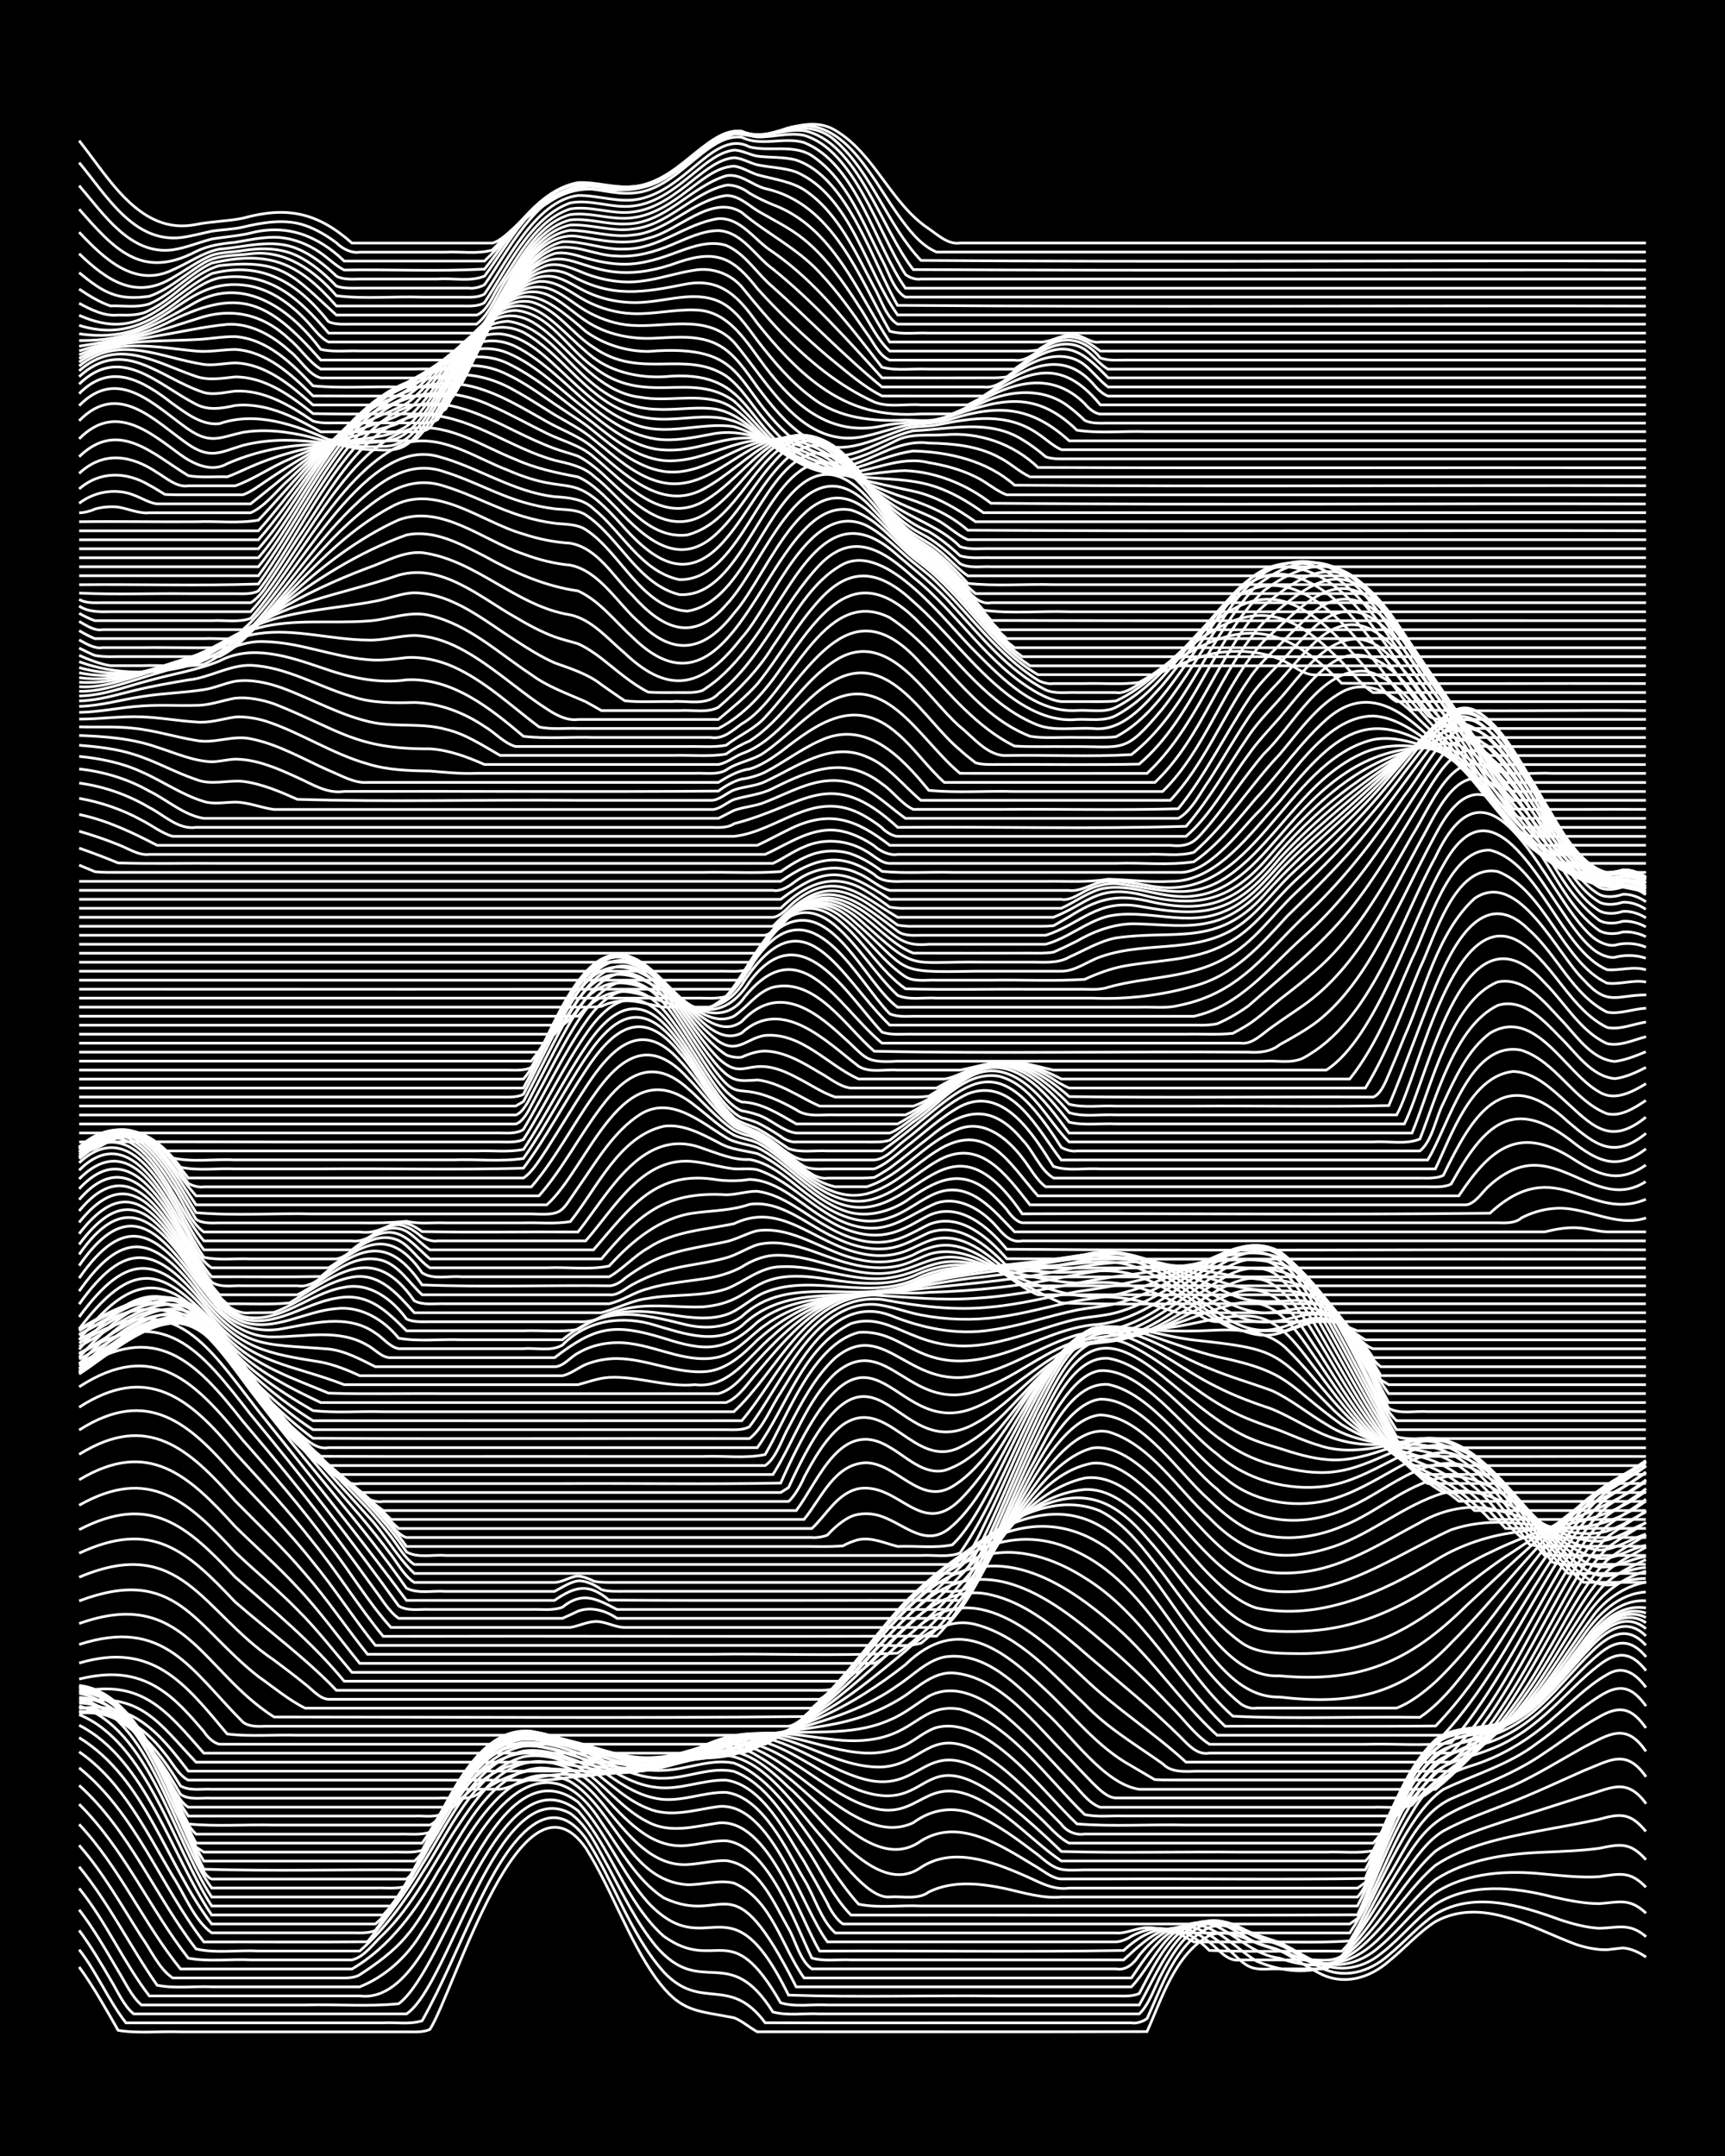 <?xml version="1.0" encoding="UTF-8"?><svg id="a" xmlns="http://www.w3.org/2000/svg" width="1920" height="2400" viewBox="0 0 192 240"><defs><style>.b{fill:none;stroke:#fff;stroke-miterlimit:10;stroke-width:.3px;}.c{stroke-width:0px;}</style></defs><rect class="c" x="0" width="192" height="240"/><path class="b" d="M8.81,218.96c1.57,2.14,3.02,4.75,4.34,7.05,2.24.38,4.67.08,6.94.17,4.03,0,8.12,0,12.15,0,3.16,0,6.39,0,9.54,0,1.09,0,2.38,0,3.47,0,.79,0,1.86.08,2.6-.27,2.76-4.37,10.23-30.27,17.35-20.19,2.9,4.59,4.66,10.05,7.81,14.49,2.81,3.84,4.46,3.57,8.68,4.4.86.31,1.8,1.14,2.6,1.56,14.45-.01,28.93.03,43.38-.02,1.68-3.74,3.11-8.61,6.94-10.69,1.73-.7,3.61.13,5.21.8.76.3,1.86.51,2.6.85,1.44.71,2.9,1.78,4.34,2.49,2.67,1.48,5.61.66,7.81-1.27,1.73-1.39,3.33-3.23,5.21-4.43,5.22-2.81,10.7.72,15.62,2.54,1.05.36,2.36.63,3.47.6.42-.05,1.31-.15,1.74-.2.86.03,1.91.52,2.6,1.02"/><path class="b" d="M8.81,217.03c1.94,2.48,3.28,5.68,5.21,8.15,6.93,0,13.89,0,20.82,0,2.57,0,5.24,0,7.81,0,1.39-.08,3,.21,4.34-.24,2.25-4.01,4.07-8.54,6.07-12.67,2.02-4.23,7.14-14.5,12.15-7.62,3.13,4.75,4.86,10.58,8.68,14.88,4.17,4.43,7.27.25,11.28,5.64,9.25.03,18.52,0,27.76.01,3.16,0,6.39,0,9.54,0,1.09,0,2.39,0,3.47,0,.52.11,1.31-.15,1.74-.49,1.66-3.58,3.12-8.33,6.94-10.14,1.77-.59,3.61.33,5.21,1.01.76.31,1.86.52,2.6.86,1.44.71,2.9,1.78,4.34,2.49,2.71,1.48,5.59.67,7.81-1.29,1.74-1.42,3.34-3.29,5.21-4.55,4.34-2.58,9.49-.95,13.88.64,1.35.45,2.91.87,4.34.94,2.12-.05,3.35-.64,5.21.94"/><path class="b" d="M8.81,214.88c1.21,1.62,2.46,3.7,3.47,5.45.73,1.17,1.5,2.98,2.6,3.85h30.37c4.83-3.23,10.07-26.73,18.22-22.32,2.02,1.41,3.15,4.08,4.34,6.16,1.53,2.89,3.11,6.1,5.21,8.64,5.09,5.91,8.06-.55,13.01,7.31,1.64.44,3.52.12,5.21.21,3.16,0,6.39,0,9.54,0,8.67,0,17.36,0,26.03,0,1.16-1.1,1.82-3.3,2.6-4.67,1.78-3.36,4.44-7.16,8.68-4.93,1.33.72,2.92,1.18,4.34,1.66,1.12.52,2.37,1.31,3.47,1.88,2.6,1.5,5.49,1.25,7.81-.65,2.14-1.63,3.9-3.91,6.07-5.49,3.9-2.44,8.76-1.91,13.01-.83,1.67.37,3.49.76,5.21.76,2.21-.16,3.36-.67,5.21,1.06"/><path class="b" d="M8.81,212.59c1.58,2.05,3.03,4.57,4.34,6.8.72,1.15,1.53,2.92,2.6,3.8,6.06,0,12.16,0,18.22,0,3.44-.1,6.99.21,10.41-.14,5.41-4.12,11.18-28.33,19.95-21.49,3.73,4.2,5.3,10.18,9.54,13.97,5.95,4.25,7.37-2.46,13.01,7.41,1.62.51,3.52.15,5.21.25,2.86,0,5.81,0,8.68,0,8.67,0,17.36,0,26.03,0,2.39-4.12,5.19-12.18,11.28-8.44,1.04.56,2.29,1.24,3.47,1.45,1.14.35,2.4,1.01,3.47,1.53,3.09,1.64,6.11,1.18,8.68-1.16,2.11-1.79,3.87-4.19,6.07-5.88,3.57-2.29,8.04-2.51,12.15-2.07,1.98.18,4.08.42,6.07.29,2.28-.31,3.4-.7,5.21,1.17"/><path class="b" d="M8.81,210.21c2.98,3.67,4.94,8.24,7.81,11.97,7.8,0,15.63,0,23.43,0,5.6.69,8.8-8.74,11.28-12.69,2.52-4.35,6.94-13.44,13.01-8.89,3.11,3.29,4.79,7.84,7.81,11.21,6.76,7.11,8.98-3.28,15.62,10.28,7.78.27,15.63.01,23.43.1,3.16,0,6.39,0,9.54,0,1.09,0,2.38,0,3.47,0,.79,0,1.87.08,2.6-.29,1.85-3.46,4.65-9.77,9.54-7.57,1.13.52,2.37,1.36,3.47,1.94,1.36.58,2.99.88,4.34,1.5,3.72,1.65,6.79.64,9.54-2.18,2.06-2,3.83-4.54,6.07-6.35,3.56-2.33,7.98-2.89,12.15-3.06,1.99-.09,4.1-.16,6.07-.43,2.35-.48,3.45-.71,5.21,1.27"/><path class="b" d="M8.81,207.8c3.32,4.04,5.69,8.92,8.68,13.19,1.95.4,4.09.09,6.07.18,3.16,0,6.39,0,9.54,0,2.28,0,4.66,0,6.94,0,2.9-1.16,5.37-3.44,6.94-6.13,3.28-4.68,7.54-16.47,13.88-16.61,2.76,0,4.7,2.29,6.07,4.42,2.05,2.92,3.89,6.41,6.94,8.41,7.09,3.35,7.36-4.71,14.75,9.91h37.31c2.66-2.74,4.56-8.83,9.54-6.71,2.31,1.14,4.28,3.19,6.94,3.52,4.29,1.51,7.29.81,10.41-2.51,2.41-2.45,4.31-5.58,6.94-7.82,3.33-2.21,7.41-3.04,11.28-3.79,2.28-.42,4.67-.85,6.94-1.34,2.39-.67,3.51-.73,5.21,1.35"/><path class="b" d="M8.81,205.41c2.69,3.05,4.76,6.78,6.94,10.19,1.04,1.45,1.95,3.57,3.47,4.58,4.32,0,8.69,0,13.01,0,1.69,0,3.52,0,5.21,0,.81,0,1.88.09,2.6-.36,1.85-1.19,3.8-2.62,5.21-4.32,4.48-5.11,9.56-21.48,18.22-17.18,4.91,2.99,6.53,11.03,13.01,11.48,1.7.04,3.52-.58,5.21-.18,4.23,1.82,5.32,7.12,7.81,10.56h36.44c1.89-2.8,4.71-7.34,8.68-5.5,1.88.89,3.45,2.53,5.21,3.61,2.65,1.16,6.05,1.65,8.68.19,4.91-2.92,7.11-8.73,11.28-12.43,2.32-1.6,5.15-2.48,7.81-3.36,2.87-.89,5.82-1.83,8.68-2.75,2.95-.81,4.72-2.21,6.94.85"/><path class="b" d="M8.81,203.08c4.49,4.77,7.17,11.03,11.28,16.1,6.35,0,12.74,0,19.09,0,4.21-2.45,7.2-6.61,9.54-10.79,2.72-4.16,5.73-11.08,11.28-11.58,3.58-.07,5.78,2.28,7.81,4.9,2.21,2.66,4.85,6.04,8.68,5.85,1.4-.06,2.93-.48,4.34-.44,3.63.5,5.31,4.74,6.94,7.56.76,1.3,1.29,3.63,2.6,4.49,11.27,0,22.56,0,33.84,0,1.15.22,2.03-.64,2.6-1.52,1.46-1.75,3.61-3.73,6.07-3.07,1.64.48,3.09,1.75,4.34,2.87,1.63,1.55,2.02,1.86,4.34,1.72,1.98,0,4.09,0,6.07,0,3.79-2.6,6.07-6.92,8.68-10.59,1.2-1.68,2.54-3.67,4.34-4.76,2.18-1.2,4.63-2.06,6.94-2.96,2.92-1.11,5.82-2.48,8.68-3.75,2.94-1.15,4.72-2.51,6.94.68"/><path class="b" d="M8.81,200.84c5,4.94,7.86,11.65,12.15,17.14,2.24.42,4.67.08,6.94.19,3.74,0,7.54,0,11.28,0,1.41-.33,2.43-1.9,3.47-2.83,3.27-3.2,5.38-7.49,7.81-11.31,2.26-3.37,4.98-7.93,9.54-7.96,2.72.08,5.23,1.5,6.94,3.57,2.53,2.7,5.44,6.25,9.54,5.79,1.4-.13,2.93-.57,4.34-.52,4.63.51,7.71,9.29,9.54,13.05,1.35.4,2.95.14,4.34.21,2.57,0,5.24,0,7.81,0,7.51,0,15.05,0,22.56,0,3.11-2.87,5.58-5.23,9.54-1.98,1.01.78,2.02,2.25,3.47,1.98,2.28,0,4.66,0,6.94,0,1.39-.12,3.15.37,4.34-.46,1.57-1.89,3.05-4.23,4.34-6.32,5.66-9.32,4.9-8.51,14.75-12.63,2.67-1.22,5.25-2.84,7.81-4.26,2.84-1.44,4.73-2.83,6.94.46"/><path class="b" d="M8.81,198.74c5.6,5.02,8.48,12.34,13.01,18.21,2.14.51,4.72.11,6.94.23,3.74,0,7.54,0,11.28,0,2.75-2.38,5.03-5.56,6.94-8.65,2.94-4.44,5.78-11.4,11.28-12.97,2.04-.4,4.22.27,6.07,1.1,2.79,1.75,4.82,4.7,7.81,6.17,2.45,1.31,5.24.47,7.81.1,5.58-.56,8.92,10.28,11.28,14.26,11.27-.06,22.57.12,33.84-.07,3.31-3.06,6.28-3.28,9.54,0,4.89.2,9.85.02,14.75.08,2.26-2.25,3.53-5.66,5.21-8.36,1.87-3.06,3.51-7.01,6.94-8.6,3.52-1.55,7.24-2.89,10.41-5.12,1.99-1.31,3.98-2.86,6.07-4,2.36-1.37,3.65-.96,5.21,1.23"/><path class="b" d="M8.81,196.79c6.28,5.05,9.06,13.13,13.88,19.38,6.06-.02,12.16.04,18.22-.02,2.16-2.67,4.37-5.57,6.07-8.56,2.84-4.39,5.74-11.4,11.28-12.67,2.04-.29,4.19.41,6.07,1.13,2.73,1.5,4.86,4.14,7.81,5.27,2.52,1.06,5.25.12,7.81-.22,5.9-.6,9.27,11.26,12.15,15.06,8.09,0,16.2,0,24.29,0,2.57,0,5.24,0,7.81,0,.5.01,1.34-.33,1.74-.63,1-.54,2.32-.95,3.47-.84,1.22.11,2.42.91,3.47,1.48,1.69,0,3.52,0,5.21,0,4.03-.08,8.13.16,12.15-.11,2.88-4.68,6.11-13.96,10.41-16.87,3.46-1.67,7.32-2.74,10.41-5.12,2.34-1.64,4.52-3.71,6.94-5.23,2.29-1.48,3.63-1.11,5.21,1.08"/><path class="b" d="M8.81,195.01c4.83,3.31,7.5,8.93,10.41,13.83,1.33,2.01,2.36,4.88,4.34,6.32,3.74,0,7.54,0,11.28,0,1.39,0,2.95,0,4.34,0,.79,0,1.86.08,2.6-.27,2.16-2.99,4.3-6.25,6.07-9.49,2.59-4.11,5.16-10.01,10.41-11.02,2.34-.16,4.84.57,6.94,1.58,2.51,1.49,4.85,3.68,7.81,4.23,2.61.54,5.21-.73,7.81-.67,4.13.56,6.74,6.45,8.68,9.7,1.13,1.81,1.86,4.51,3.47,5.95,7.22,0,14.47,0,21.69,0,3.16,0,6.39,0,9.54,0,1.13.11,2.34-.58,3.47-.59.81-.03,1.87.21,2.6.56,1.69.07,3.52.02,5.21.03,4.9,0,9.85,0,14.75,0,2.77-4.09,4.27-9.22,6.94-13.4,1.81-3.16,3.52-4.27,6.94-5.32,3.2-1.04,6.17-2.88,8.68-5.12,1.94-1.65,3.84-3.64,6.07-4.91,1.81-1.13,3.22-.1,4.34,1.41"/><path class="b" d="M8.81,193.43c7.47,4.6,9.66,14.09,14.75,20.74h18.22c4.96-4.02,8.88-19.37,16.48-20.21,2.34-.1,4.79.65,6.94,1.5,2.5,1.3,4.93,3.18,7.81,3.5,2.62.36,5.21-.87,7.81-.8,4.06.58,6.64,5.91,8.68,9.06.79,1.37,1.84,3.27,2.6,4.66.24.62,1.11,1.97,1.74,2.29h56.39l.87-.6c2.63-5.47,4.45-11.85,8.68-16.35,1.75-1.29,4.08-1.68,6.07-2.48,2.6-.97,4.94-2.72,6.94-4.61,1.68-1.56,3.37-3.4,5.21-4.79,2.06-1.6,3.59-1.46,5.21.64"/><path class="b" d="M8.81,192.05c7.45,3.81,10.24,14.48,14.75,21.12h19.09c4.66-4.76,8.08-18.64,15.62-19.56,2.33-.07,4.75.7,6.94,1.43,2.75,1.26,5.54,3.02,8.68,2.91,2.6,0,5.21-1.32,7.81-.76,3.6,1.37,5.71,5.17,7.81,8.19,1.75,2.48,3.07,5.64,5.21,7.8,18.79-.03,37.6.06,56.39-.03,2.58-5.68,4.34-12.32,8.68-16.97,1.74-1.29,4.08-1.56,6.07-2.28,2.65-.9,4.98-2.71,6.94-4.67,1.69-1.66,3.37-3.63,5.21-5.14,1.94-1.6,3.53-1.66,5.21.35"/><path class="b" d="M8.81,190.87c7.52,3.06,10.55,14.81,14.75,21.3h19.95c4.22-5.1,7.74-19.02,15.62-18.83,2.02.21,4.13.78,6.07,1.37,2.76,1.12,5.61,2.59,8.68,2.36,2.59-.08,5.21-1.34,7.81-.81,5.66,2.1,9.79,11.21,13.88,15.71,2.23.46,4.67.09,6.94.2,4.32,0,8.69,0,13.01,0,11.85,0,23.72,0,35.57,0,2.91-5.5,4.23-12.31,8.68-16.88,1.73-1.28,4.08-1.43,6.07-2.07,2.28-.68,4.38-2.15,6.07-3.8,1.77-1.7,3.46-3.77,5.21-5.5,1.89-1.87,3.93-3.16,6.07-.77"/><path class="b" d="M8.81,189.89c7.8,2.52,10.56,14.96,14.75,21.28h20.82c3.48-5.19,6.98-17.14,13.88-18.02,2.33-.06,4.7.76,6.94,1.31,2.5.89,5.1,2.03,7.81,1.97,2.62.02,5.19-1.08,7.81-1.03,4.35.51,7.71,5.74,10.41,8.83,1.67,1.84,5.23,7.2,7.81,6.93,1.4-.1,3.14.35,4.34-.55,2.68-1.33,5.85-.95,8.68-.34,1.97.45,4.02,1.08,6.07.9,10.98,0,21.99,0,32.97,0,1.24-1.36,1.86-3.97,2.6-5.61.98-2.41,2.2-5.27,3.47-7.54,2.07-3.77,3.7-4.46,7.81-5.1,2.65-.49,5.06-2.04,6.94-3.93,1.79-1.76,3.47-3.91,5.21-5.72,1.73-1.83,3.88-3.3,6.07-1.16"/><path class="b" d="M8.81,189.1c7.95,1.85,10.54,15.31,14.75,21.07,4.61,0,9.27,0,13.88,0,1.39,0,2.95,0,4.34,0,1.09-.04,2.42.14,3.47-.21,2.94-5.09,6.92-17.26,13.88-16.96,2.02.21,4.1.84,6.07,1.31,2.23.72,4.57,1.61,6.94,1.68,7.82-.2,8.77-3.71,15.62,2.95,3.53,2.96,9.62,12.57,14.75,8.93,3.48-2.29,7.81-.69,11.28.81,1.69.7,3.29,1.77,5.21,1.5,10.69,0,21.41,0,32.1,0l.87-.62c2.18-5.22,3.79-11.31,7.81-15.46,1.98-1.47,4.69-1.21,6.94-1.95,2.38-.73,4.41-2.49,6.07-4.29,1.43-1.56,2.9-3.43,4.34-4.99,1.61-1.79,3.83-3.41,6.07-1.57"/><path class="b" d="M8.81,188.5c6.25,1.25,8.76,9.13,11.28,14.2.43.97,1.3,2.95,1.73,3.92.27.67.96,2.28,1.74,2.55h21.69c1.67-1.41,2.34-4.23,3.47-6.07,2.31-4.08,4.91-10.28,10.41-10.21,2.02.22,4.09.89,6.07,1.35,2.23.69,4.58,1.49,6.94,1.5,4.05.18,8.36-2.73,12.15-.29,2.88,1.64,5.33,4.08,7.81,6.25,2.73,2.39,6.77,5.87,10.41,3.23,4.35-2.74,9.24.73,13.01,2.98.74.44,1.69,1.23,2.6,1.25,1.69,0,3.52,0,5.21,0,9.53-.05,19.1.09,28.63-.05,2.17-5.18,3.8-11.23,7.81-15.33,1.97-1.49,4.68-1.14,6.94-1.81,1.97-.55,3.78-1.89,5.21-3.33,1.82-1.84,3.49-4.1,5.21-6.03,1.49-1.76,3.81-3.48,6.07-1.97"/><path class="b" d="M8.81,188.05c7.33.89,10.86,14.18,13.88,20.03,7.79.23,15.63.01,23.43.08,3.23-5.28,6.68-17.39,14.75-15.06,1.38.41,2.95.77,4.34,1.15,2.5.79,5.16,1.61,7.81,1.37,3.2-.15,6.31-1.99,9.54-1.41,6.2,1.38,12.86,11.62,19.09,8.69,2.08-1.54,4.55-1.9,6.94-.85,2.51,1.05,4.78,2.8,6.94,4.43,2.18,1.84,2.41,1.74,5.21,1.67,10.4,0,20.83,0,31.23,0,2.52-4.76,3.82-10.64,7.81-14.49,1.7-1.34,4.05-1.21,6.07-1.57,2.34-.39,4.45-1.84,6.07-3.51,1.83-1.87,3.49-4.18,5.21-6.16,1.43-1.75,3.74-3.51,6.07-2.36"/><path class="b" d="M8.81,187.75c7.79,1.01,10.22,13.79,13.88,19.42h23.43c1.62-1.33,2.33-4.21,3.47-5.98,2.07-3.58,4.7-8.82,9.54-8.46,3.82.63,7.43,2.47,11.28,2.97,2.96.37,5.88-.69,8.68-1.53,6.53-2.09,11.61,4.92,17.35,6.87,6.1,2.17,6.3-4.18,13.01-.48,3.2,1.71,5.71,4.57,8.68,6.6h33.84c1.27-1.13,1.84-3.56,2.6-5.03,1.36-2.88,2.81-6.18,5.21-8.37,1.69-1.37,4.04-1.28,6.07-1.64,2.35-.4,4.46-1.87,6.07-3.56,1.51-1.57,2.98-3.53,4.34-5.23,1.64-2.1,3.98-4.73,6.94-3.77"/><path class="b" d="M8.81,187.62c7.05.8,10.27,12.41,13.01,18l.87.55c5.19,0,10.43,0,15.62,0,1.69,0,3.52,0,5.21,0,1.09-.04,2.41.13,3.47-.2,2.48-4.51,5.86-13.94,12.15-13.24,3.53.72,6.86,2.48,10.41,3.14,2.96.56,5.96-.39,8.68-1.49,6.45-3.26,11.7,2.66,17.35,4.89,9.78,3.53,5.67-9.53,22.56,6.83,6.63.19,13.32.01,19.95.07,3.16,0,6.39,0,9.54,0,1.69-.07,3.55.17,5.21-.16,2.1-4.3,3.78-9.61,7.81-12.5,1.84-.98,4.11-.87,6.07-1.49,2.43-.74,4.45-2.61,6.07-4.5,2.93-3.02,5.46-9.25,10.41-8.53"/><path class="b" d="M8.81,187.85c7.29.9,9.92,11.77,13.01,17.32h25.16c3.13-4.19,5.62-12.83,12.15-12.16,3.53.74,6.84,2.59,10.41,3.18,3.33.58,6.56-.81,9.54-2.12,5.79-2.95,11.16,2.1,16.48,3.8,7.24,2.38,7.09-5.26,14.75-.15,1.83,1.26,3.6,2.89,5.21,4.42,1.08.95,2.17,2.37,3.47,3.03h33.84c1.11-1.05,1.84-3.09,2.6-4.38,1.36-2.38,2.87-5.11,5.21-6.66,1.83-1.07,4.13-1.14,6.07-1.91,2.01-.77,3.79-2.32,5.21-3.92,1.5-1.71,2.97-3.79,4.34-5.6,1.63-2.26,3.9-4.69,6.94-4.5"/><path class="b" d="M8.81,188.33c4.95.41,7.49,5.47,9.54,9.38,1.17,1.95,1.8,4.88,3.47,6.46,5.48,0,11,0,16.48,0,1.99,0,4.09,0,6.07,0,1.09-.04,2.42.14,3.47-.21,9.83-18.17,12.19-7.1,24.29-7.42,3.39-.33,6.32-2.4,9.54-3.32,5.8-1.27,10.77,3.66,16.48,3.48,4.44-.25,5.32-4.36,10.41-1.87,2.62,1.35,4.85,3.54,6.94,5.58.77.77,1.83,1.84,2.6,2.62.6.82,1.57,1.28,2.6,1.13,10.98,0,21.99,0,32.97,0,2.26-3.39,4.05-7.71,7.81-9.72,1.64-.77,3.58-1.17,5.21-1.99,2.02-1.01,3.79-2.74,5.21-4.47,1.48-1.82,2.96-4,4.34-5.9,1.62-2.37,3.9-4.68,6.94-4.86"/><path class="b" d="M8.81,188.94c6.74.54,9.46,8.94,12.15,14.1,3.14.3,6.39.04,9.54.12,5.77,0,11.58,0,17.35,0,1.17-.52,1.84-2.25,2.6-3.2,1.87-2.6,4.36-5.57,7.81-5.71,4.15.12,7.96,2.58,12.15,2.61,3.73.12,7.06-1.89,10.41-3.23,5.19-2.09,10.4,1.34,15.62,1.52,1.44.05,3.04-.26,4.34-.9,1.12-.56,2.25-1.59,3.47-1.95,5.67-1.41,11.84,7.22,15.62,10.73,4.01.33,8.12.03,12.15.13,7.51,0,15.05,0,22.56,0,2.15-3.08,4.28-6.68,7.81-8.34,1.41-.66,3.02-1.31,4.34-2.15,2.02-1.29,3.77-3.22,5.21-5.12,1.77-2.35,3.44-5.06,5.21-7.42,1.41-2.04,3.63-3.54,6.07-4.02"/><path class="b" d="M8.81,189.57c6.76.27,8.96,7.87,12.15,12.59,6.06,0,12.16,0,18.22,0,2.28,0,4.66,0,6.94,0,1.12-.07,2.52.27,3.47-.47,2.29-3.1,5.34-6.67,9.54-6.56,3.23.18,6.33,1.56,9.54,1.86,2.96.34,5.98-.46,8.68-1.66,2.21-.95,4.5-2.14,6.94-2.35,2.59-.24,5.25.27,7.81.58,9.76,1.36,9.46-4.16,14.75-3.3,5.52,1.56,9.83,7.84,13.88,11.73,1.37.31,2.95.11,4.34.16,2.57,0,5.24,0,7.81,0,7.51,0,15.05,0,22.56,0,2-1.97,3.65-4.54,6.07-6.06,2.76-1.64,5.72-3.26,7.81-5.77,2.64-2.99,4.71-6.63,6.94-9.92,1.73-2.74,3.81-4.55,6.94-5.52"/><path class="b" d="M8.81,190.13c4.47-.14,7.49,3.72,9.54,7.22.76,1.13,1.41,3.06,2.6,3.82h29.5c5.87-6.23,8.74-5.46,16.48-4.09,2.89.39,5.92.06,8.68-.9,3.16-1.05,6.19-2.8,9.54-3.16,4.61-.51,9.52.39,13.88-1.56,1.53-.61,2.96-1.78,4.34-2.64,3.01-1.62,6.35.33,8.68,2.3,2.47,2.08,4.73,4.6,6.94,6.95,1.06.98,2.06,2.62,3.47,3.11.77,0,1.83,0,2.6,0,6.93,0,13.89,0,20.82,0,2.28,0,4.66,0,6.94,0,1.39-.07,3,.2,4.34-.23,2.2-2.62,5.04-4.68,7.81-6.64,1.96-1.51,3.75-3.51,5.21-5.5,2.77-3.75,4.9-8.13,7.81-11.77,1.3-1.62,3.37-2.57,5.21-3.43"/><path class="b" d="M8.81,190.53c5.58-.35,8.84,4.97,11.28,9.21.99.68,2.35.36,3.47.43,1.4,0,2.94,0,4.34,0,4.61,0,9.27,0,13.88,0,2.28,0,4.66,0,6.94,0,1.39-.11,3.07.32,4.34-.38,1.77-1.3,3.89-2.36,6.07-2.71,2.86-.48,5.8.27,8.68.27,3.86.11,7.69-.91,11.28-2.27,2.24-.83,4.57-1.73,6.94-2.11,3.16-.54,6.47-.76,9.54-1.75,1.79-.57,3.64-1.45,5.21-2.49,1.55-1.09,3.19-2.56,5.21-2.51,5.33.34,9.46,6.01,13.01,9.51.76.82,1.82,1.93,2.6,2.73.67.64,1.6,1.65,2.6,1.69,4.03,0,8.12,0,12.15,0,5.19,0,10.43,0,15.62,0,1.98,0,4.09,0,6.07,0,1.63-.79,2.86-2.52,4.34-3.56,4.87-3.66,8.29-8.89,11.28-14.11,1.54-2.55,3.11-5.44,5.21-7.59,1.25-1.05,2.92-1.87,4.34-2.67"/><path class="b" d="M8.81,190.71c5.39-.56,8.77,3.98,11.28,8.09,1.01.59,2.36.31,3.47.37,1.4,0,2.94,0,4.34,0,4.9,0,9.85,0,14.75,0,4.32,0,8.69,0,13.01,0,.83-.09,1.82-.6,2.6-.85,1.35-.45,2.91-.76,4.34-.81,7.47.37,14.73-1.33,21.69-3.92,5.38-1.45,11.01-2.66,15.62-5.97,1.67-1.07,3.2-2.75,5.21-3.17,4.6-.71,8.23,3.29,11.28,6.17,2.89,2.6,6.52,7.99,10.41,8.56,2.28,0,4.66,0,6.94,0,8.67,0,17.36,0,26.03,0,4.93-4.1,9.07-9.16,12.15-14.79,2.16-3.58,4.04-7.66,6.94-10.72,1.28-1.05,2.95-1.91,4.34-2.81"/><path class="b" d="M8.81,190.61c4.08-.49,7.13,1.46,9.54,4.6.77.88,1.51,2.42,2.6,2.95,12.72,0,25.46,0,38.17,0,1.41.07,2.95-.09,4.34-.32,2.29-.14,4.67-.5,6.94-.85,3.46-.55,7.03-1.01,10.41-1.96,3.47-1.19,7.03-2.4,10.41-3.82,3.41-1.49,6.62-3.6,9.54-5.89,5.85-5.69,10.74-1.8,15.62,2.79,3.09,2.88,5.79,6.4,9.54,8.46.76.46,1.84,1.07,2.6,1.53.41.03,1.32.05,1.74.04,10.11,0,20.25,0,30.37,0,5.36-4.28,8.82-10.61,12.15-16.5,1.81-3.13,3.53-6.67,6.07-9.28,1.3-1.05,2.97-1.93,4.34-2.9"/><path class="b" d="M8.81,190.2c5.88-.93,8.93,2.7,12.15,6.96,11.85,0,23.72,0,35.57,0,3.74,0,7.54,0,11.28,0,2.56-.47,5.21-.96,7.81-1.16,3.32-.19,6.53-.83,9.54-2.29,3.67-1.46,7.25-3.36,10.41-5.74,1.74-1.29,3.54-2.79,5.21-4.18,2.08-1.95,4.83-3.73,7.81-2.96,4.96,1.31,8.52,5.5,12.15,8.88,2.5,2.64,5.74,4.54,8.68,6.63,1.1,1.16,2.91.78,4.34.83,2.28,0,4.66,0,6.94,0,6.93,0,13.89,0,20.82,0,4.73-4.83,8.07-10.91,11.28-16.8,1.78-3.14,3.51-6.67,6.07-9.25,1.33-1.04,2.99-1.95,4.34-2.97"/><path class="b" d="M8.81,189.45c6.84-1.15,8.87,2.35,13.01,6.71,9.82,0,19.67,0,29.5,0,4.32,0,8.69,0,13.01,0,3.17.03,6.4.06,9.54-.37,2.57-.17,5.28.15,7.81-.48,3.68-1.28,7.25-3.18,10.41-5.47,3.37-2.46,6.4-5.49,9.54-8.22,6.67-6.49,13.93.45,19.09,5.24,3.51,3.35,7.71,6.01,11.28,9.29h29.5c1.76-1.3,3.04-3.52,4.34-5.26,2.88-4.25,5.31-8.99,7.81-13.47,1.48-2.58,3.05-5.47,5.21-7.55,1.35-1.02,3-1.95,4.34-2.99"/><path class="b" d="M8.81,188.35c6.96-1.5,9.71,2.07,13.88,6.81,19.66,0,39.34,0,59,0,1.53.13,3-.95,4.34-1.57,4.65-2.43,8.49-6.19,12.15-9.9,3.21-3.26,7.1-7.42,12.15-6.15,3.66.85,6.72,3.35,9.54,5.7,2.54,2.23,5.27,4.43,7.81,6.66,1.11.98,2.41,2.19,3.47,3.22.93.89,2,2.32,3.47,2.03,8.96,0,17.94,0,26.9,0,5.23-5.43,8.34-12.68,12.15-19.12,1.47-2.51,3.06-5.32,5.21-7.33,1.36-.99,3.01-1.94,4.34-2.99"/><path class="b" d="M8.81,186.91c5.21-1.27,8.58-.02,12.15,3.88.46.48,1.31,1.47,1.74,1.97.36.57,1.05,1.28,1.74,1.4,3.16,0,6.39,0,9.54,0,12.14,0,24.3,0,36.44,0,3.45,0,6.96,0,10.41,0,1.39,0,2.95,0,4.34,0,.79-.42,1.86-1.05,2.6-1.55,6.05-3.93,9.99-10.31,15.62-14.73,6.71-5.03,13.77.16,19.09,4.66,2.74,2.25,5.38,4.8,7.81,7.38,1.4,1.34,2.68,3.22,4.34,4.25,5.77,0,11.58,0,17.35,0,3.15-.1,6.42.21,9.54-.15,4.88-5.84,8.3-12.82,12.15-19.34,1.47-2.42,3.07-5.11,5.21-7.01,1.38-.97,3.01-1.91,4.34-2.95"/><path class="b" d="M8.81,185.13c8.15-2.42,11.71,2.19,16.48,7.89,2.55.32,5.24.06,7.81.14,4.61,0,9.27,0,13.88,0,13.3,0,26.61,0,39.91,0,6.6-4.16,10.47-11.36,16.48-16.17,7.36-5.75,14.82-1.18,20.82,4.09,4.15,3.61,7.23,8.4,11.28,12.08h25.16c5.37-5.8,8.81-13.17,13.01-19.8,1.47-2.3,3.1-4.84,5.21-6.61,1.39-.93,3.01-1.88,4.34-2.9"/><path class="b" d="M8.81,183.06c9.47-3.07,12.39,2.77,18.22,8.63.72.57,1.75.49,2.6.47,1.39,0,2.95,0,4.34,0,16.19,0,32.4,0,48.59,0,1.69,0,3.52,0,5.21,0,.98-.17,1.88-1.16,2.6-1.78,6.36-5.66,10.39-14.71,19.09-17.21,3.9-1.07,7.99.37,11.28,2.47,6.57,4.03,10.14,11.33,15.62,16.52,7.8-.03,15.63.05,23.43-.03,5.63-5.86,9.36-13.29,13.88-19.98,1.48-2.15,3.14-4.5,5.21-6.13,1.4-.89,3-1.84,4.34-2.83"/><path class="b" d="M8.81,180.73c11.63-4.16,13.58,5.22,21.69,10.4,19.66,0,39.35.15,59-.05,4.6-3.97,7.86-9.32,12.15-13.59,5.11-4.74,11.38-8.17,18.22-4.75,7.78,3.66,11.12,12.76,17.35,18.3,6.87.34,13.92.02,20.82.13,2.81-1.91,4.88-4.93,6.94-7.59,3.54-4.8,6.63-10.07,10.41-14.69.98-1.16,2.24-2.48,3.47-3.37,1.41-.85,2.99-1.79,4.34-2.75"/><path class="b" d="M8.81,178.21c10.78-4.06,12.76,2.78,19.95,8.42,1.67,1.17,3.38,2.62,5.21,3.52,2.57,0,5.24,0,7.81,0,16.19,0,32.4,0,48.59,0,3.96-3.43,6.84-8.04,10.41-11.84,6.24-6.08,14.15-11.85,22.56-5.9,5.85,4.86,8.84,12.45,14.75,17.25.43.32,1.19.6,1.74.48.77,0,1.83,0,2.6,0,1.99,0,4.09,0,6.07,0,2.28,0,4.66,0,6.94,0,1.58-.6,3.09-1.8,4.34-2.92,6.5-6.22,10.77-14.48,17.35-20.63,1.79-1.6,4.14-2.62,6.07-4.02"/><path class="b" d="M8.81,175.57c11.38-4.82,13.68,3.84,21.69,9.23,1.1.82,2.4,1.81,3.47,2.68.76.56,1.59,1.63,2.6,1.68,2.57,0,5.24,0,7.81,0,15.61,0,31.24,0,46.85,0,1.34-.75,2.44-2.29,3.47-3.41,1.72-2,3.47-4.24,5.21-6.22,1.52-1.76,3.45-3.34,5.21-4.84,2.36-1.99,4.92-4.01,7.81-5.19,10.46-3.97,14.6,5.5,19.95,12.38,2.43,3.06,5.19,7.12,9.54,7.03,7.78.9,13.52-.12,19.09-6.02,5.07-5.04,9.31-10.99,14.75-15.67,2.06-1.8,4.71-2.95,6.94-4.51"/><path class="b" d="M8.81,172.9c8.07-3.77,11.91-.36,17.35,5.41,3.75,3.26,7.84,6.24,11.28,9.85,11.85,0,23.72,0,35.57,0,4.32,0,8.69,0,13.01,0,1.39,0,2.95,0,4.34,0,.78,0,1.86.07,2.6-.24,2.73-2.73,5.15-5.93,7.81-8.73,3.06-2.86,6.21-5.81,9.54-8.36,3.39-2.58,7.99-4.36,12.15-2.63,2.92,1.49,4.96,4.39,6.94,6.91,1.94,2.57,3.9,5.38,6.07,7.77,1.78,1.98,4.13,3.83,6.94,3.67,9,.82,14.48-1.54,20.82-7.83,3.96-3.64,7.82-7.51,12.15-10.72,2.41-1.85,5.31-3.12,7.81-4.84"/><path class="b" d="M8.81,170.28c7.92-4.11,11.98-.46,17.35,5.26,4.21,3.67,8.59,7.27,12.15,11.61h55.53c1.69-.98,2.97-2.87,4.34-4.24,1.83-2.11,3.99-4.12,6.07-5.97,3.74-3.46,7.3-7.58,12.15-9.5,4.92-1.82,8.11.06,11.28,3.8,3.45,3.81,6.2,8.5,10.41,11.55,1.73,1.29,4.02,1.25,6.07,1.28,3.53.07,7.17-.49,10.41-1.93,5.13-2.29,9.16-6.46,13.88-9.43,2.5-1.7,5.16-3.35,7.81-4.81,2.31-1.26,4.8-2.43,6.94-3.97"/><path class="b" d="M8.81,167.56c7.8-4.41,12.07-.49,17.35,5.2,2.25,2.15,4.77,4.21,6.94,6.43,2.15,2.13,4.11,4.67,6.07,6.97h56.39c1.93-1.3,3.48-3.36,5.21-4.91,1.72-1.57,3.62-3.21,5.21-4.92,4.23-4.16,8.4-9.93,14.75-10.52,5.21-.27,9.63,7.31,13.01,10.69,2.1,2.21,4.55,4.94,7.81,5.06,2.28.13,4.69.06,6.94-.35,3.36-.6,6.62-1.98,9.54-3.73,2.55-1.58,5.07-3.4,7.81-4.66,5.69-2.82,12.15-4.16,17.35-7.91"/><path class="b" d="M8.81,164.73c7.7-4.63,12.17-.54,17.35,5.18,2.27,2.24,4.78,4.44,6.94,6.79,2.48,2.61,4.67,5.68,6.94,8.46,13.3,0,26.61,0,39.91,0,5.77,0,11.58,0,17.35,0,1.3-.57,2.38-1.94,3.47-2.82,2.15-1.77,4.29-3.79,6.07-5.93,3.97-4.3,7.84-10.52,13.88-11.87,6.95-1,12.38,12.23,19.09,14.45,7.04,1.5,14.04-1.74,19.95-5.29,2.35-1.47,5.08-2.47,7.81-2.96,5.81-.97,10.64-1.04,15.62-4.75"/><path class="b" d="M8.81,161.9c7.66-4.78,12.23-.63,17.35,5.16,2.61,2.65,5.41,5.29,7.81,8.14,2.45,2.8,4.61,6.05,6.94,8.95,12.72,0,25.46,0,38.17,0,6.92-.1,13.92.21,20.82-.12,4.65-3.23,7.94-7.94,11.28-12.42,2.81-3.43,5.75-7.88,10.41-8.73,2.36-.21,4.43,1.46,6.07,2.95,4.05,3.49,8.29,10.8,13.88,11.29,7.47.73,13.53-3.87,19.95-6.82,8.29-2.8,13.34,2.85,21.69-3.19"/><path class="b" d="M8.81,159.19c7.64-4.88,12.29-.78,17.35,5.12,2.94,3.09,6.03,6.23,8.68,9.59,2.41,2.94,4.56,6.3,6.94,9.26,13.3,0,26.61,0,39.91,0,4.9,0,9.85,0,14.75,0,1.98-.11,4.15.27,6.07-.24,1.65-1.27,3.11-3.11,4.34-4.77,3.82-4.82,8.74-15.43,14.75-16.96,5.68-.78,11.41,9.89,16.48,12.68,1.76,1.18,4.02,1.35,6.07,1.2,5.1-.31,9.49-3.26,13.88-5.57,2.61-1.51,5.73-2.17,8.68-1.36,3.99.85,7.96,3.4,12.15,2.31,1.48-.47,2.95-1.45,4.34-2.14"/><path class="b" d="M8.81,156.65c7.63-4.94,12.34-1,17.35,5.06,2.94,3.22,6,6.5,8.68,9.95,2.72,3.35,5.07,7.17,7.81,10.49,20.54-.04,41.05.04,61.6-.02,5.01-4.7,12.23-24.15,19.09-22.75,4.69,1.36,7.77,6.44,11.28,9.6,4.27,4.38,8.12,5.05,13.88,3.16,4.27-1.47,7.82-4.62,12.15-5.94,6.46-1.56,11.13,5.4,17.35,5.37,1.85-.15,3.52-1.38,5.21-2.06"/><path class="b" d="M8.81,154.38c8.36-5.42,12.95-.5,18.22,5.94,3.29,3.71,6.59,7.56,9.54,11.55,2.36,2.99,4.39,6.47,6.94,9.29,4.61,0,9.27,0,13.88,0,1.99,0,4.09,0,6.07,0,.8-.11,1.79-.58,2.6-.64,1.17-.15,2.33.65,3.47.64,3.74,0,7.54,0,11.28,0,8.09,0,16.2,0,24.29,0,4.83-3.99,10.59-23.02,17.35-23.65,4.69.11,8.79,6.54,12.15,9.47,1.5,1.43,3.25,2.91,5.21,3.66,3.1.98,6.59.53,9.54-.72,4.14-1.59,7.61-5.18,12.15-5.6,6.54.1,10.19,7.49,16.48,8.23,1.83-.01,3.5-1.25,5.21-1.77"/><path class="b" d="M8.81,152.4c8.47-5.46,12.94-.92,18.22,5.81,3.56,4.19,7.14,8.5,10.41,12.92,1.41,1.89,2.96,4.02,4.34,5.93.72.95,1.59,2.42,2.6,3.09,5.48,0,11,0,16.48,0,.43,0,1.31,0,1.74,0,.43-.19,1.31-.59,1.74-.8,1.44-.55,3.12-.05,4.34.8h37.31c4.49-4.22,9.98-23.63,16.48-24.4,4.78-.08,9.39,7.15,13.01,10.02,3.99,3.99,9.8,4.37,14.75,1.99,4.69-2.05,9.47-7.15,14.75-3.7,4.48,2.44,8.06,8.43,13.01,9.43,1.81.12,3.47-1.12,5.21-1.47"/><path class="b" d="M8.81,150.78c9.36-5.98,13.48-.53,19.09,6.68,5.71,6.9,11.25,14.04,16.48,21.31.99.62,2.36.33,3.47.39,1.69,0,3.52,0,5.21,0,1.99,0,4.09,0,6.07,0,1.09-.04,2.43.16,3.47-.25,2.26-1.84,3.84-.9,6.07.25.77,0,1.83,0,2.6,0,11.85,0,23.72,0,35.57,0,3.07-4.89,5.17-10.54,7.81-15.67,1.81-3.15,4.36-9.66,8.68-9.38,4.88.97,8.94,7.47,13.01,10.41,3.06,2.61,7.4,3.39,11.28,2.53,2.79-.65,5.33-2.22,7.81-3.6,1.82-.99,3.94-2.04,6.07-1.67,6.41,1.66,9.35,8.71,14.75,12,2.53,1.6,4.4-.12,6.94-.51"/><path class="b" d="M8.81,149.52c10.31-6.54,13.95-.15,19.95,7.55,5.58,6.93,11.17,13.94,16.48,21.08h16.48c2.31-1.58,3.79-1.96,6.07-.03,13.01.08,26.03,0,39.04.03,4.07-3.88,9.42-24.82,15.62-25.57,4.66-.27,9.38,6.61,13.01,9.27,3.27,2.9,7.84,4.16,12.15,3.59,3.11-.47,5.89-2.21,8.68-3.55,8.8-4.72,13.84,8.63,19.96,12.68,2.6,1.87,4.24.09,6.94-.08"/><path class="b" d="M8.81,148.64c10.63-6.67,13.8-.86,19.95,7.29,5.36,7.03,11.43,13.6,16.48,20.86,1.28.66,2.95.25,4.34.36,1.99,0,4.09,0,6.07,0,1.99,0,4.09,0,6.07,0,.76-.39,1.73-1.05,2.6-1.17.88-.05,1.92.44,2.6.96.76.26,1.82.2,2.6.2,4.9,0,9.85,0,14.75,0,4.9,0,9.85,0,14.75,0,1.69,0,3.52,0,5.21,0,1.11-.06,2.51.26,3.47-.43,2.56-4.86,4.64-10.21,6.94-15.2,1.73-3.24,4.3-10.56,8.68-10.31,4.76.76,8.91,6.72,13.01,9.35,1.78,1.3,3.92,2.23,6.07,2.68,1.94.51,4.07.86,6.07.61,3.38-.38,6.33-2.39,9.54-3.32,6.99-1.78,12.19,9.14,16.48,13.3,1.33,1.35,3.15,3.04,5.21,2.53,1.04-.39,2.36-.64,3.47-.64"/><path class="b" d="M8.81,148.13c10.91-6.81,13.63-1.66,19.95,6.96,3.52,4.69,7.47,9.15,11.28,13.6,1.13,1.33,2.43,2.96,3.47,4.36.73.94,1.55,2.47,2.6,3.1,5.19,0,10.43,0,15.62,0,.84,0,1.77-.66,2.6-.71.48.02,1.33.32,1.74.57.77.18,1.82.14,2.6.14,8.38,0,16.78,0,25.16,0,2.86,0,5.81,0,8.68,0,1.08,0,2.39,0,3.47,0,.46.08,1.33-.11,1.74-.37,3.53-6.6,5.95-13.92,9.54-20.49,3.5-6.52,6.62-6.59,12.15-2.08,2.78,2.23,5.5,4.75,8.68,6.41,1.32.71,2.91,1.19,4.34,1.61,1.65.54,3.46,1.1,5.21,1.24,3.64.38,6.97-1.51,10.41-2.3,7.99-1.23,12.73,11.83,18.22,15.97h6.94"/><path class="b" d="M8.81,147.97c11.26-6.96,13.38-2.56,19.95,6.57,3.66,5.02,8.02,9.56,12.15,14.19,1.87,1.93,3.25,4.6,5.21,6.42h60.73c.8-.24,1.41-1.49,1.74-2.16.46-.89,1.32-2.7,1.74-3.61,1.72-3.78,3.43-7.92,5.21-11.67,2.15-4.05,4.67-10.84,10.41-7.89,3.71,1.86,6.78,4.88,10.41,6.88,1.87,1.1,4.04,1.82,6.07,2.53,1.38.55,2.91,1.23,4.34,1.65,3.43,1.18,7.02.17,10.41-.61,8.02-1.52,12.64,10.17,17.35,14.88h8.68"/><path class="b" d="M8.81,148.12c12.47-7.8,13.59-2.33,20.82,7.29,3.33,4.51,7.44,8.47,11.28,12.53.81.89,1.87,2.15,2.6,3.11.73.94,1.56,2.45,2.6,3.1h60.73c1.54-1.53,2.48-4.07,3.47-5.97,1.73-3.67,3.43-7.71,5.21-11.36,1.97-3.6,4.34-9.95,9.54-8.12,3.74,1.29,6.87,3.99,10.41,5.7,1.91.98,4.04,1.76,6.07,2.44,1.75.71,3.49,1.79,5.21,2.58,2.13,1.02,4.58,1.54,6.94,1.34,1.98-.13,4.09-.62,6.07-.23,6.19,1.97,9.31,8.51,13.01,13.35,1.33.49,2.95.18,4.34.26,1.99,0,4.09,0,6.07,0"/><path class="b" d="M8.81,148.54c3.24-1.71,6.55-4.38,10.41-4.01,2.69.36,4.67,2.64,6.07,4.79,1.36,1.97,2.89,4.16,4.34,6.05,4.53,6.39,11.29,10.86,15.62,17.39,1.26.71,2.94.27,4.34.39,1.99,0,4.09,0,6.07,0,6.06,0,12.16,0,18.22,0,6.93,0,13.89,0,20.82,0,2.57,0,5.24,0,7.81,0,1.39-.08,3.02.24,4.34-.27,3.2-4.62,5.33-10.1,7.81-15.11,1.23-2.49,2.63-5.29,4.34-7.49,1.22-1.66,3.11-2.71,5.21-2.29,3.71.7,6.93,3,10.41,4.34,2.23.94,4.67,1.63,6.94,2.47,2.13.97,4.06,2.58,6.07,3.76,2.82,1.83,6.24,2.29,9.54,2.22,7.2.12,10.62,7.64,14.75,12.37h11.28"/><path class="b" d="M8.81,149.15c3.06-1.6,6-4.03,9.54-4.38,3.07-.26,5.43,2.26,6.94,4.65,1.35,1.98,2.88,4.19,4.34,6.09,2.27,3,4.97,5.84,7.81,8.32,2.91,2.42,5.6,5.24,7.81,8.32,10.69,0,21.41,0,32.1,0,3.74,0,7.54,0,11.28,0,1.69-.03,3.52.08,5.21-.07.39-.25,1.28-.6,1.74-.69,1.46-.3,2.96.42,4.34.76,1.98-.09,4.13.21,6.07-.18,5.24-4.83,10.51-23.67,16.48-24.26,2.05-.22,4.16.46,6.07,1.12,2.26.8,4.62,1.62,6.94,2.2,8.28,1.72,7.6,3.07,13.88,7.58,9.07,5.55,10.49-1.58,20.82,13.27,1.62.52,3.52.15,5.21.25,2.57,0,5.24,0,7.81,0"/><path class="b" d="M8.81,149.88c3.93-1.93,8.42-6.43,13.01-3.93,2.3,1.43,3.65,4.14,5.21,6.27,2.06,2.97,4.35,5.98,6.94,8.51,1.88,1.85,4.08,3.55,6.07,5.26,1.18,1.02,2.49,2.35,3.47,3.58.35.59,1.04,1.41,1.74,1.58,11.27,0,22.56,0,33.84,0,3.74,0,7.54,0,11.28,0,.46.06,1.31-.08,1.74-.28.66-.75,1.69-1.64,2.6-2.05,1.05-.45,2.41-.4,3.47,0,2.77,1.01,5,3.63,7.81,1.04,5.63-4.85,9.61-19.44,15.62-22,3.77-.72,7.55.9,11.28,1.31,9.49,1.03,8.95,1.22,15.62,7.87,1.74,1.64,3.82,3.17,6.07,4.02,1.65.64,3.56,1,5.21,1.67,1.53.67,3.09,1.74,4.34,2.84,1.95,1.56,3.31,4.01,5.21,5.58h13.88"/><path class="b" d="M8.81,150.64c2.34-1.22,4.56-2.88,6.94-4.02,4.21-2.14,7.27-.3,9.54,3.43,1.87,2.77,3.88,5.69,6.07,8.21,2.48,2.95,5.66,5.33,8.68,7.7,1.57,1.16,2.86,2.95,4.34,4.19h45.98c1.63-1.51,2.84-3.95,5.21-4.44,4.51-.72,6.92,5.54,11.28,1.26,4.34-4.37,6.74-10.36,10.41-15.25,2.89-4.02,4.86-4.18,9.54-3.76,2.57.22,5.23.27,7.81.14,2.99-.15,6.44-.17,8.68,2.13,3.52,3.41,6.21,7.86,10.41,10.52,1.85,1.2,4.08,1.9,6.07,2.81,3.11,1.46,5.53,4.08,7.81,6.58h15.62"/><path class="b" d="M8.81,151.3c2.36-1.19,4.58-2.88,6.94-4.08,4.17-2.24,7.24-.59,9.54,3.2,1.86,2.75,3.87,5.66,6.07,8.16,3.48,4.12,8.4,6.72,12.15,10.56h45.98c1.92-2.34,3.42-6.24,6.94-6.31,3.41.1,6.03,4.77,9.54,2.66,5.93-3.49,9.53-15.06,15.62-17.1,2.85-.39,5.83-.18,8.68-.63,2.87-.36,5.76-1.38,8.68-1.26,2.63.04,4.57,2.13,6.07,4.06,1.99,2.53,3.91,5.35,6.07,7.73,2.32,2.71,5.5,4.52,8.68,6.02,2.26,1.2,4.32,2.98,6.07,4.83h17.35"/><path class="b" d="M8.81,151.76c3.22-1.53,6.03-4.16,9.54-5.03,3.01-.75,5.5,1.63,6.94,4.01,1.34,1.97,2.86,4.15,4.34,6.02,2.2,2.81,4.88,5.39,7.81,7.43,1.78,1.17,3.48,2.73,5.21,3.96h45.98c2.55-3.42,4.98-10.39,10.41-7.04,1.87,1.06,3.73,3.07,6.07,2.58,6.42-1.99,9.58-11.67,15.62-14.52,2.52-.63,5.28-.45,7.81-1.16,2.95-.66,5.74-2.1,8.68-2.81,4.77-1.32,7.21,3.16,9.54,6.47,2.32,3.4,4.67,7.05,7.81,9.76,2.95,2.52,6.82,3.91,9.54,6.72h19.09"/><path class="b" d="M8.81,152.04c7.22-3.74,11.67-9.42,17.35.16,3.1,4.55,6.69,8.97,11.28,12.08.78.56,1.84,1.32,2.6,1.9.63.66,1.68,1.11,2.6.96,7.51,0,15.05,0,22.56,0,7.51,0,15.05,0,22.56,0,.61-.47,1.45-1.96,1.73-2.68,1.11-2.07,2.43-4.44,4.34-5.88,4.89-3.32,7.94,5.07,13.01,2.53,4.9-2.41,7.69-7.64,12.15-10.66,1.23-.88,2.86-1.15,4.34-1.22,1.42-.15,2.98-.47,4.34-.91,3.63-1.1,6.74-3.63,10.41-4.58,4.33-1.05,6.63,3.81,8.68,6.75,2.35,3.69,4.69,7.64,7.81,10.75,2.26,2.33,5.32,3.82,7.81,5.87,6.93.07,13.89,0,20.82.03"/><path class="b" d="M8.81,152.34c2.95-1.45,5.56-3.75,8.68-4.86,5.76-2.08,8.25,4.94,11.28,8.4,3.05,4.09,6.99,7.53,11.28,10.26h46.85l.87-.55c9.62-21.09,11.57-1.84,20.82-7.16,4.39-2.36,7.37-7.05,12.15-8.73,1.38-.28,2.97-.29,4.34-.66,2.13-.51,4.22-1.55,6.07-2.69,2.23-1.33,4.43-3.06,6.94-3.83,7.56-2.51,10.4,16.51,22.56,23.63h22.56"/><path class="b" d="M8.81,152.63c5.82-3.24,11.34-9.42,16.48-1.41,3.02,4.25,6.26,8.56,10.41,11.78,1.29.92,2.6,2.44,4.34,2.15,7.51,0,15.05,0,22.56,0,8.09-.05,16.21.1,24.29-.06,10.3-23.1,11.85-4.26,21.69-8.43,4.08-1.69,7.17-5.27,11.28-6.9,1.34-.5,2.96-.42,4.34-.75,4.65-.99,8.15-4.53,12.15-6.85,1.83-1.1,4.38-1.57,6.07.04,2.56,2.46,4.27,5.91,6.07,8.93,2.9,4.99,5.88,10.3,10.41,14.01h24.29"/><path class="b" d="M8.81,152.84c2.89-1.69,5.48-4.13,8.68-5.23,5.12-1.79,7.76,3.86,10.41,7.12,2.71,3.53,5.88,6.87,9.54,9.41h48.59c2.33-3.65,3.72-8.22,6.94-11.27,5.87-4.95,8.37,5.07,16.48,1.7,3.92-1.44,7.18-4.53,11.28-5.52,6.18-.2,9.99-3.95,14.75-7.28,5.97-4.19,8.37.54,11.28,5.26,2.28,3.91,4.45,8.13,6.94,11.91,1.28,1.72,2.49,4.04,4.34,5.19h25.16"/><path class="b" d="M8.81,152.95c3.3-2.08,6.31-5.45,10.41-5.73,4.25.05,6.22,4.61,8.68,7.39,2.53,3.12,5.34,6.26,8.68,8.53h48.59c1.25-.84,1.87-3,2.6-4.25,1.41-2.68,2.95-5.68,5.21-7.75,5.69-4.66,8.35,4.29,16.48,1.75,3.62-.98,6.81-3.25,10.41-4.28,1.37-.37,2.97-.33,4.34-.72,3.61-.97,6.6-3.46,9.54-5.65,5.78-4.4,8.39-3.75,12.15,2.39,2.44,3.95,4.6,8.3,6.94,12.3,1.3,2.03,2.52,4.6,4.34,6.22h26.03"/><path class="b" d="M8.81,152.92c3.2-2.25,6.24-5.77,10.41-5.88,4.17.23,6.18,4.62,8.68,7.36,2.3,2.8,4.95,5.49,7.81,7.71,10.4.05,20.83,0,31.23.02,3.74,0,7.54,0,11.28,0,2.27-.11,4.72.26,6.94-.21,2.49-4.24,5.29-12.27,10.41-13.6,5.18-.37,6.66,4.72,14.75,2.71,3.82-.91,7.34-3.12,11.28-3.55,4.66-.25,8.5-3.31,12.15-5.91,6.64-4.9,9.14-2.77,13.01,3.63,3.28,5.52,6.06,11.5,9.54,16.9,8.95.09,17.94,0,26.9.03"/><path class="b" d="M8.81,152.74c3.75-3.13,8.93-8.6,13.88-4.5,2.58,2.27,4.51,5.38,6.94,7.81,1.04,1.1,2.33,2.35,3.47,3.35.96.82,2.08,2,3.47,1.75,7.8,0,15.63,0,23.43,0,8.09,0,16.2,0,24.29,0,3.3-4.58,5.05-11.15,10.41-13.81,5.02-1.59,7.44,4.16,16.48,2,2.62-.58,5.21-1.61,7.81-2.29,1.66-.48,3.54-.47,5.21-.92,3.84-1.02,7.07-3.56,10.41-5.6,6.11-3.87,8.71-1.43,12.15,4.01,2.17,3.5,4.14,7.41,6.07,11.05,1.06,1.73,1.89,4.24,3.47,5.57h26.9"/><path class="b" d="M8.81,152.38c5.74-5.5,10.45-9.45,16.48-1.6,2.82,3.41,6,6.67,9.54,9.32,16.19.1,32.4,0,48.59.04,1.54-1.19,2.39-3.52,3.47-5.11,2.58-4.2,6.25-10.78,12.15-8.63,3.56,1.44,7.44,2.27,11.28,1.65,3.22-.43,6.37-1.57,9.54-2.22,1.69-.31,3.56-.41,5.21-.95,2.09-.64,4.17-1.69,6.07-2.75,3.36-1.73,7.43-4.85,11.28-2.83,5.49,3.94,9.53,14.59,13.01,20.62,1.35.42,2.95.15,4.34.22,1.99,0,4.09,0,6.07,0,5.77,0,11.58,0,17.35,0"/><path class="b" d="M8.81,151.84c5.84-6.13,10.27-9.15,16.48-1.33,2.8,3.21,5.96,6.31,9.54,8.64,10.4,0,20.83,0,31.23,0,3.74,0,7.54,0,11.28,0,1.08,0,2.39,0,3.47,0,.8,0,1.88.09,2.6-.33,3.49-4.57,7.17-13.91,13.88-13.62,1.74.13,3.5.85,5.21,1.18,2.83.55,5.82.63,8.68.23,2.91-.39,5.8-1.24,8.68-1.8,1.69-.3,3.55-.44,5.21-.91,2.36-.62,4.71-1.64,6.94-2.64,3.19-1.34,6.97-3.29,10.41-1.75,6.13,3.86,9.24,13.66,13.01,19.64h27.76"/><path class="b" d="M8.81,151.11c6.94-7.82,10.53-8.17,17.35,0,2.55,2.68,5.52,5.1,8.68,7.04,15.9,0,31.82.01,47.72,0,4.22-4.92,7.91-14.31,15.62-13.5,3.98.76,8.09,1.28,12.15.84,3.2-.29,6.39-1.11,9.54-1.71,3.5-.48,7.05-1.14,10.41-2.25,4.12-1.12,8.91-3.29,13.01-1.13,4.08,2.71,6.38,7.48,8.68,11.66,1.13,1.86,1.87,4.59,3.47,6.09h27.76"/><path class="b" d="M8.81,150.21c4.12-4.88,8.27-8.72,13.88-3.14,1.98,1.94,3.87,4.22,6.07,5.93,1.86,1.49,4.01,2.82,6.07,4.02,2.55.3,5.24.05,7.81.13,13.01,0,26.03,0,39.04,0,4.86-4.48,7.99-12.83,15.62-12.99,3.73.25,7.53.63,11.28.36,5.84-.34,11.55-1.97,17.35-2.65,5.15-.66,12.46-2.75,17.35-.9,5.68,3.13,8.4,10.29,11.28,15.79,1.26.71,2.95.27,4.34.38,1.99,0,4.09,0,6.07,0,6.06,0,12.16,0,18.22,0"/><path class="b" d="M8.81,149.14c3.71-4.64,7.7-8.44,13.01-3.33,2.03,1.87,3.85,4.19,6.07,5.85,2.36,1.82,5.13,3.19,7.81,4.47,4.61,0,9.27,0,13.88,0,9.54,0,19.1,0,28.63,0,.77,0,1.83,0,2.6,0,1.45-.55,2.46-2.23,3.47-3.34,2.88-3.38,5.96-7.26,10.41-8.51,2.81-.77,5.82-.13,8.68-.42,5.24-.14,10.49-.72,15.62-1.82,6.84-1.38,13.89-1.31,20.82-.81,8.16-.15,11.45,8.88,14.75,14.9h28.63"/><path class="b" d="M8.81,147.93c6.8-8.98,10.01-6.11,16.48.97,3.07,3.13,7.33,4.53,11.28,6.18,4.32.14,8.69.01,13.01.06,9.25,0,18.52,0,27.76,0,.77,0,1.83,0,2.6,0,1.83-.47,3.08-2.36,4.34-3.65,2.47-2.68,5.23-5.42,8.68-6.77,2.45-.98,5.21-.97,7.81-1.07,5.48-.64,11.06-.98,16.48-2.06,3.69-.75,7.5-1.41,11.28-.97,4.64.46,9.21,1.8,13.88,1.91,6.59.67,8.86,7.95,12.15,12.6h28.63"/><path class="b" d="M8.81,146.6c5.62-7.66,8.98-6.76,14.75.03,4.3,5.23,8.98,5.25,14.75,7.51,4.61,0,9.27,0,13.88,0,4.03,0,8.12,0,12.15,0,1.08-.29,2.34-.76,3.47-.81,3.2-.16,6.33,1.12,9.54.81,3.85.47,6.07-3.31,8.68-5.46,4.12-3.76,8.44-4.85,13.88-5.1,3.16-.44,6.35-1.16,9.54-1.44,2.88-.34,5.83-.8,8.68-1.34,2.55-.47,5.21-1.06,7.81-.77,3.58.33,7,1.76,10.41,2.8,2.21.76,4.63.89,6.94.87,5.34.26,8.17,5.75,10.41,9.92l.87.52h28.63"/><path class="b" d="M8.81,145.18c5.15-7.23,8.57-6.56,13.88-.02,3.94,4.99,7.09,5.52,13.01,6.46,1.46.28,3,.89,4.34,1.52,1.09,0,2.38,0,3.47,0,4.9,0,9.85,0,14.75,0,1.39,0,2.95,0,4.34,0,.87-.17,1.8-.91,2.6-1.25,1.04-.43,2.35-.67,3.47-.66,3.22.03,6.31,1.59,9.54,1.47,2.49-.04,4.42-1.85,6.07-3.51,1.27-1.14,2.83-2.26,4.34-3.06,3.44-1.89,7.47-2.08,11.28-2.58,1.42-.19,2.94-.71,4.34-1.02,2.26-.49,4.66-.78,6.94-1.1,14.96-2.08,11.72-3.75,26.03,2.74,2.18.95,4.64.74,6.94.58,4.79-.07,7.42,4.76,9.54,8.38h29.5"/><path class="b" d="M8.81,143.73c4.73-6.73,8.1-6.38,13.01-.13,5.07,6.63,7.11,5.96,14.75,6.57,1.85.2,3.57,1.16,5.21,1.97,4.9,0,9.85,0,14.75,0,1.69,0,3.52,0,5.21,0,.99-.02,1.77-1.1,2.6-1.52,1.79-1.07,4.03-1.37,6.07-1.02,3.15.47,6.31,2.2,9.54,1.47,2.09-.49,3.52-2.39,5.21-3.55,3-2.2,6.77-3.05,10.41-3.36,1.7-.18,3.54-.37,5.21-.77,1.69-.47,3.47-1.15,5.21-1.46,4.88-.89,9.87-1.36,14.75-2.27,6.18-1.53,11.27,3.14,16.48,5.6,1.02.46,2.34.85,3.47.89,1.09,0,2.39-.29,3.47-.44,2.73-.53,5.34,1.05,6.94,3.18.77.94,1.57,2.54,2.6,3.25h29.5"/><path class="b" d="M8.81,142.28c4.97-7.15,8.37-5.44,13.01.77,2.13,2.9,4.76,5.88,8.68,5.77,3.46,0,7.25-.95,10.41.94.8.41,1.63,1.43,2.6,1.37,6.06,0,12.16,0,18.22,0,4.54-3.48,6.61-3.86,12.15-2.16,4.54,1.46,6.81,1.59,10.41-1.78,4.74-3.65,11.04-2.35,16.48-3.83,4.68-1.95,9.76-2.39,14.75-2.95,2.29-.27,4.66-.69,6.94-.97,1.75-.13,3.62.32,5.21,1.03,3.39,1.51,6.26,4.08,9.54,5.78,6.77,3.48,9.25-4.69,15.62,4.88h30.37"/><path class="b" d="M8.81,140.89c6.85-9.95,10.62-.7,15.62,4.86,1.75,1.91,4.43,2.64,6.94,2.17,3.42-.6,7.31-1.73,10.41.47.83.5,1.61,1.58,2.6,1.74,4.61,0,9.27,0,13.88,0,1.39-.12,3.09.34,4.34-.4,2.75-2.83,6.76-3.36,10.41-2.18,3.05.88,6.73,2.24,9.54.04,4.47-4.26,10.07-3.07,15.62-3.7,2.71-.28,5.15-1.81,7.81-2.31,4.27-.85,8.71-.8,13.01-1.36,7.6-1.63,10.64,1.89,16.48,5.83,7,5.02,8.44-1.19,13.88,1.33,1.3.62,2.17,2.3,3.47,2.76,3.16,0,6.39,0,9.54,0,6.93,0,13.89,0,20.82,0"/><path class="b" d="M8.81,139.64c4.68-6.69,8.14-4.45,12.15,1.27,1.72,2.24,3.31,5.16,6.07,6.23,3.52,1.15,6.94-1.21,10.41-1.47,2.72-.31,5.28,1.24,6.94,3.3,2.24.39,4.67.08,6.94.17,3.74,0,7.54,0,11.28,0,4.83-3.91,8.34-3.02,13.88-1.65,2.03.45,4.35.34,6.07-.93,5.39-5.02,12.87-1.16,19.09-3.73,4.29-2.16,9.23-1.81,13.88-1.9,3.78.12,7.67-1.28,11.28.28,2.83,1.14,5.32,3.12,7.81,4.84,2.47,1.78,5.66,3.52,8.68,2,1.33-.54,2.87-1.16,4.34-1.09,1.68.04,2.98,1.42,4.34,2.19h31.23"/><path class="b" d="M8.81,138.53c8.46-11.42,11.59,5.79,18.22,8.28,3.64,1,6.93-1.74,10.41-2.3,3.53-.67,5.52,1.37,7.81,3.63,4.32,0,8.69,0,13.01,0,1.98-.08,4.12.19,6.07-.16.74-.48,1.77-1.03,2.6-1.34,2.19-.82,4.66-.76,6.94-.41,2.26.33,4.71.84,6.94.12,1.56-.51,2.83-1.88,4.34-2.49,5.57-2.23,11.77,1.19,17.35-1.74,4.38-1.93,9.29-.75,13.88-.54,3.46.34,7.08-.77,10.41.53,2.47.87,4.76,2.39,6.94,3.8,1.05.68,2.34,1.47,3.47,2.02.74.27,1.82.21,2.6.21,1.08,0,2.39,0,3.47,0,1.09-.34,2.33-.92,3.47-1.09,1.58-.32,2.93.6,4.34,1.09,2.28,0,4.66,0,6.94,0,8.38,0,16.78,0,25.16,0"/><path class="b" d="M8.81,137.34c8.43-10.98,11.62,6.87,18.22,9.2,4.07.96,7.42-2.64,11.28-3.24,2.83-.59,5.36,1.35,6.94,3.52.76.39,1.78.31,2.6.31,1.4,0,2.94,0,4.34,0,4.03,0,8.12,0,12.15,0,.84.06,1.89-.08,2.6-.56,1.05-.47,2.34-.86,3.47-1.03,2.56-.4,5.23.04,7.81-.06,6.27-.52,4.89-4.56,13.88-3.09,3.14.48,6.52.89,9.54-.33,1.58-.77,3.43-1.29,5.21-1.25,4.97.09,9.74,2.33,14.75,1.99,2.99-.26,6.02.58,8.68,1.91,1.11.54,2.4,1.25,3.47,1.85.37.3,1.25.61,1.74.56,15.9,0,31.82,0,47.72,0"/><path class="b" d="M8.81,136.08c8.93-11.23,12.42,10.97,19.09,10.05.77,0,1.83.01,2.6-.04,2.96-1.07,5.52-3.37,8.68-3.92,3.07-.55,5.1,1.93,6.94,3.96,5.48,0,11,0,16.48,0,1.39,0,2.94,0,4.34,0,1.71-.44,3.42-1.4,5.21-1.6,2.85-.51,5.9-.14,8.68-1.05,2.02-.77,3.8-2.45,6.07-2.47,3.8-.21,7.48,1.54,11.28,1.32,4.81-.38,5.52-2.98,11.28-1.39,3.21.87,6.28,2.44,9.54,3.11,1.96.43,4.1.17,6.07.47,2.06.22,4.1,1.05,6.07,1.61,2.86,0,5.81,0,8.68,0,14.45,0,28.93,0,43.38,0"/><path class="b" d="M8.81,134.8c7.48-9.09,11.6,6.52,16.48,10.34,2.28-.05,4.67.12,6.94-.1,5.27-3.2,9.33-6.82,13.88-.24,1.02.54,2.36.28,3.47.33,1.4,0,2.94,0,4.34,0,4.61,0,9.27,0,13.88,0,1.46-.32,2.87-1.33,4.34-1.68,2.23-.69,4.66-.82,6.94-1.22,1.14-.21,2.45-.63,3.47-1.19.99-.65,2.28-1.19,3.47-1.29,4.15-.25,7.99,2.19,12.15,2.01,4.27-.19,5.58-2.94,10.41-1.31,3.35,1.1,6.3,3.25,9.54,4.58,6.91.28,13.9.02,20.82.1,14.74,0,29.5,0,44.25,0"/><path class="b" d="M8.81,133.54c7.16-8.26,11.54,6.38,15.62,10.59,2.86,0,5.81,0,8.68,0,3.01-1.45,5.87-4.9,9.54-3.79,1.84.63,2.96,2.55,4.34,3.79,6.93,0,13.89,0,20.82,0,.95.13,1.82-.74,2.6-1.14,1.32-.73,2.88-1.36,4.34-1.72,1.97-.5,4.12-.69,6.07-1.25,1.16-.31,2.34-1.09,3.47-1.46,3.6-.89,7.01,1.31,10.41,2.13,1.65.43,3.52.6,5.21.24,1.16-.23,2.38-.89,3.47-1.3,2-.66,4.24-.13,6.07.8,2.15.94,3.93,2.82,6.07,3.7,1.39,0,2.95,0,4.34,0,5.77,0,11.58,0,17.35,0,15.32,0,30.66,0,45.98,0"/><path class="b" d="M8.81,132.34c6.86-7.46,11.26,6.04,14.75,10.38.98.66,2.36.35,3.47.41,1.99,0,4.09,0,6.07,0,1.74.28,3-1.32,4.34-2.15,4.17-2.97,6.77-1.97,9.54,2.05,6.91.28,13.9.02,20.82.1.56.03,1.36-.45,1.74-.83.74-.55,1.79-1.24,2.6-1.67,2.65-1.48,5.77-1.77,8.68-2.41,1.14-.25,2.34-.95,3.47-1.22,4.02-.55,7.47,2.42,11.28,3.2,1.98.48,4.21.34,6.07-.51,1.28-.71,2.86-1.25,4.34-1.03,3.07.41,5.38,2.78,7.81,4.47h69.41"/><path class="b" d="M8.81,131.24c7.09-7.07,11.07,6.74,14.75,10.89,4.03-.02,8.12.04,12.15-.03,4.14-3.42,7.51-5.87,11.28-.41,1.23.8,2.94.31,4.34.44,5.48,0,11,0,16.48,0,1.51-.85,2.81-2.36,4.34-3.21,2.83-1.89,6.33-2.02,9.54-2.7,4.31-2.05,7.45.65,11.28,2.34,2.13.97,4.62,1.57,6.94.98,1.47-.32,2.86-1.37,4.34-1.66,3.5-.58,6.18,2.28,8.68,4.26h70.28"/><path class="b" d="M8.81,130.27c5.08-5.11,8.88,1.67,11.28,5.76,1.08,1.56,1.82,4.06,3.47,5.1h13.01c2.35-1.37,4.8-4.35,7.81-3.04,1.33.68,2.24,2.25,3.47,3.04,4.32,0,8.69,0,13.01,0,2.27-.11,4.71.26,6.94-.2,2.53-2.78,5.68-5.43,9.54-5.91,1.99-.27,4.16-.27,6.07-.95,3.56-.52,6.48,2.35,9.54,3.7,1.84.9,4.02,1.51,6.07,1.17,1.51-.21,2.97-1.09,4.34-1.71,3.36-1.25,6.5,1.38,8.68,3.68,1.05.37,2.37.19,3.47.23,1.69,0,3.52,0,5.21,0,5.48,0,11,0,16.48,0,15.32,0,30.66,0,45.98,0"/><path class="b" d="M8.81,129.44c6.67-6.16,10.89,6.19,13.88,10.52,1.66.36,3.52.1,5.21.18,3.16,0,6.39,0,9.54,0,1.31-.23,2.3-1.61,3.47-2.18,3.32-1.94,4.62.14,6.94,2.18h19.09c4.22-4.98,7.03-7.54,13.88-7.14,1.11.01,2.37-.42,3.47-.39,2.93.39,5.29,2.58,7.81,3.95,2.05,1.2,4.54,2.08,6.94,1.6,1.52-.26,2.97-1.19,4.34-1.85,3.4-1.39,6.58,1.39,8.68,3.81,23.71.09,47.43,0,71.14.03"/><path class="b" d="M8.81,128.76c6.89-5.92,10.63,6.11,13.88,10.37h16.48c1.68-1.26,3.87-3.23,6.07-2.06.85.51,1.78,1.51,2.6,2.06h18.22c4.06-4.66,6.9-9.01,13.88-7.78,1.09.13,2.39.13,3.47-.06,3.37.11,5.87,2.97,8.68,4.51,2.03,1.25,4.56,2.09,6.94,1.5,1.52-.33,2.97-1.3,4.34-2,3.4-1.56,6.65,1.26,8.68,3.76,23.7.21,47.43,0,71.14.07"/><path class="b" d="M8.81,128.25c6.98-5.85,10.33,5.86,13.88,9.88,5.48,0,11,0,16.48,0,.89.13,1.96-.28,2.6-.89.7-.46,1.75-.91,2.6-.91.92.1,1.93.78,2.6,1.38.41.28,1.24.52,1.74.42,1.09,0,2.38,0,3.47,0,4.32,0,8.69,0,13.01,0,3.24-3.69,6.4-9.56,12.15-8.81,1.41.17,2.93.63,4.34.79.79.06,1.83-.08,2.6.1,4.14,1.33,6.93,5.45,11.28,6.35,3.59.76,5.68-1.4,8.68-2.64,2.21-.72,4.5.45,6.07,1.98,1.03.95,1.82,2.54,3.47,2.23,3.16,0,6.39,0,9.54,0,19.95,0,39.91,0,59.86,0"/><path class="b" d="M8.81,127.91c4.65-4,7.94.15,10.41,4.12,1.14,1.54,1.87,3.99,3.47,5.11,5.77,0,11.58,0,17.35,0,3.26.42,3.66-2.47,6.94-.04,5.77.11,11.58,0,17.35.04,3.42-4.3,7.24-11.85,13.88-9.31,1.65.55,3.43,1.34,5.21,1.24,2.71.46,4.77,2.71,6.94,4.23,2.41,1.88,5.62,3.38,8.68,2.23,1.84-.58,3.42-2.02,5.21-2.73,3.74-1.42,6.36,1.98,8.68,4.33,17.93,0,35.87,0,53.79,0,1.69,0,3.52,0,5.21,0,1.06-.27,2.37-.51,3.47-.46,1.1.02,2.37.41,3.47.46,1.39,0,2.95,0,4.34,0"/><path class="b" d="M8.81,127.72c6.22-5.44,10.24,3.49,13.01,8,.72.51,1.78.42,2.6.41,1.39,0,2.95,0,4.34,0,3.74,0,7.54,0,11.28,0,1.7.03,3.52,0,5.21-.18,1.36.34,2.95.12,4.34.18,2.86,0,5.81,0,8.68,0,1.69-.06,3.54.15,5.21-.15,2.96-3.68,5.43-9.48,10.41-10.61,2.16-.29,4.22.87,6.07,1.81,1.36.81,2.88.87,4.34,1.24,3.48,1.55,5.93,4.96,9.54,6.3,2.3.91,4.9.29,6.94-.98,3.25-2.27,6.08-3.92,9.54-.89.47.41,1.34,1.32,1.74,1.8.36.54,1.05,1.37,1.74,1.47,2.57,0,5.24,0,7.81,0,15.03,0,30.08,0,45.12,0,.83.03,1.94.06,2.6-.54,1.01-.54,2.33-.95,3.47-1.04,3.54-.41,6.91,2.18,10.41,1.04"/><path class="b" d="M8.81,127.68c6.28-5.45,10.1,2.63,13.01,7.31,4.29.37,8.7.04,13.01.14,8.09,0,16.2,0,24.29,0,3.6.15,3.24-.1,5.21-2.91,2.02-2.87,3.92-6.25,6.94-8.18,3.38-2.1,6.73.87,9.54,2.58.99.65,2.39.73,3.47,1.12,2.24,1.08,4.08,3.02,6.07,4.46,10.85,8.5,13.75-11.28,23.43,2.92,17.35-.06,34.72.13,52.06-.07,7.4-6.87,11.08,1.11,17.35-1.55"/><path class="b" d="M8.81,127.76c6.35-5.48,9.77,1.62,13.01,6.36h39.04c4.67-4.17,8.47-17.56,16.48-11.06,1.39,1.06,2.81,2.43,4.34,3.29.74.37,1.85.51,2.6.86.84.42,1.88,1.17,2.6,1.76,2.9,2.38,6.33,5.74,10.41,4.48,2.59-.79,4.65-2.82,6.94-4.16,4.78-2.83,7.73,1.46,10.41,4.83,14.17,0,28.35,0,42.51,0,1.98,0,4.09,0,6.07,0,1.08-.19,1.81-1.53,2.6-2.18.94-.86,2.23-1.7,3.47-2.03,5-1.33,9.03,4.75,13.88,1.63"/><path class="b" d="M8.81,127.95c6.76-5.56,9.01.57,13.01,5.17h38.17c2.63-2.99,4.53-6.75,6.94-9.91,2.66-3.58,5.72-5.53,9.54-2.12,1.74,1.47,3.3,3.43,5.21,4.71.41.24,1.26.57,1.74.64.85.29,1.89.95,2.6,1.5,3.01,2.3,6.23,5.93,10.41,4.96,2.99-.77,5.27-3.16,7.81-4.77,5.57-3.57,8.04,1.33,11.28,4.99h46.85c3.65-5.5,6.87-7.99,13.01-3.93,2.78,1.73,4.89,2.52,7.81.5"/><path class="b" d="M8.81,128.21c5.62-4.87,8.72-1.58,12.15,3.52.44.27,1.23.48,1.74.39,1.09,0,2.38,0,3.47,0,2.86,0,5.81,0,8.68,0,8.09,0,16.2,0,24.29,0,2.65-3.06,4.59-6.88,6.94-10.17,2.99-4.33,6.23-6.54,10.41-2.02,1.72,1.74,3.25,3.96,5.21,5.46.71.49,1.84.73,2.6,1.12,2.99,1.62,5.25,4.87,8.68,5.6,1.09,0,2.38,0,3.47,0,3.95-1.22,6.54-5.08,10.41-6.49,2.79-.98,5.35,1.19,6.94,3.28.77.95,1.57,2.5,2.6,3.21,9.82,0,19.67,0,29.5,0,3.16,0,6.39,0,9.54,0,1.08,0,2.39,0,3.47,0,.79,0,1.87.08,2.6-.3,3.72-6.71,6.96-10.03,13.88-4.42,2.82,2.1,4.8,2.78,7.81.5"/><path class="b" d="M8.81,128.5c5.67-4.8,8.17-2.4,12.15,2.63h37.31c1.04-.7,1.91-2.23,2.6-3.24,1.41-2.19,2.9-4.7,4.34-6.88,2.71-4.16,6.09-7.79,10.41-2.99,2.12,2.21,3.74,5.1,6.07,7.1,1.01.71,2.48.97,3.47,1.74,1.73,1.2,3.4,2.75,5.21,3.84.41.29,1.23.55,1.74.44,1.09,0,2.38,0,3.47,0,.43.01,1.31-.02,1.74-.07.45-.24,1.32-.77,1.74-1.06,1.42-1.04,2.94-2.31,4.34-3.38,3.81-3.23,6.97-3.88,10.41.27,1.21,1.21,1.98,3.4,3.47,4.24,9.25,0,18.52,0,27.76,0,3.16,0,6.39,0,9.54,0,1.09,0,2.38,0,3.47,0,.79,0,1.88.08,2.6-.31,3.2-6.6,6.68-12.68,13.88-5.96,3.06,2.59,5.07,4.22,8.68,1.29"/><path class="b" d="M8.81,128.77c4.65-3.9,7.55-3.71,11.28,1.16,1.94.42,4.09.1,6.07.19,3.16,0,6.39,0,9.54,0,7.51-.07,15.06.13,22.56-.08,2.54-3.41,4.59-7.37,6.94-10.91,3-4.58,6.26-7.15,10.41-1.98,2.36,2.64,3.91,6.35,6.94,8.31,2.66.74,4.66,2.94,6.94,4.37.73.37,1.81.3,2.6.29,1.09,0,2.38,0,3.47,0,.43,0,1.31,0,1.74,0,1.26-.45,2.44-1.57,3.47-2.38,1.96-1.52,3.9-3.35,6.07-4.55,4.79-2.51,8.23,3.21,10.41,6.65,1.61.56,3.52.16,5.21.28,3.16,0,6.39,0,9.54,0,9.25,0,18.52,0,27.76,0,1.78-3.7,3.97-10.36,8.68-10.85,2.44.09,4.36,2.04,6.07,3.57,3.02,2.82,4.93,4.55,8.68,1.52"/><path class="b" d="M8.81,128.98c3.82-3.07,6.79-4.2,10.41-.08,2.17.5,4.7.1,6.94.22,3.74,0,7.54,0,11.28,0,4.32,0,8.69,0,13.01,0,2.57-.1,5.27.22,7.81-.16,2.49-3.55,4.53-7.61,6.94-11.21,3.26-4.92,6.41-6.51,10.41-1.19,2.07,2.61,3.65,5.86,6.07,8.18.98.77,2.46,1.03,3.47,1.77,1.42.78,2.7,2.38,4.34,2.62,2.57,0,5.24,0,7.81,0,1.36-.1,2.43-1.49,3.47-2.24,2.25-1.71,4.36-3.91,6.94-5.13,5.02-1.94,7.87,4.14,10.41,7.37h40.78c2.35-3.74,4.61-13.33,10.41-12.23,3.88,1.24,5.82,5.6,9.54,7.07,1.55.38,3.1-.65,4.34-1.47"/><path class="b" d="M8.81,128.12c1.26.21,2.42-.58,3.47-1.13,2.22-1.05,4.21-.19,6.07,1.13,8.67,0,17.36,0,26.03,0,2.86,0,5.81,0,8.68,0,1.69-.07,3.55.17,5.21-.17,2.44-3.66,4.48-7.81,6.94-11.46,2.77-4.13,5.86-6.16,9.54-1.59,2.51,2.96,4.15,6.8,6.94,9.52.67.58,1.82.85,2.6,1.21,1.15.6,2.4,1.5,3.47,2.23,1.33.49,2.95.18,4.34.26,1.98,0,4.09,0,6.07,0,9.15-6.48,11.88-13.25,19.95-.41.44.28,1.22.51,1.74.41,1.09,0,2.38,0,3.47,0,2.87,0,5.81,0,8.68,0,8.67,0,17.36,0,26.03,0,1.38-1.1,1.8-3.79,2.6-5.3,1.28-2.76,2.71-5.95,5.21-7.82,5.03-2.98,8.36,4.46,12.15,6.55,1.7,1.08,3.69,0,5.21-.92"/><path class="b" d="M8.81,127.12c10.39-.06,20.82.03,31.23,0,3.74,0,7.54,0,11.28,0,1.39,0,2.95,0,4.34,0,.79,0,1.87.08,2.6-.27,2.4-3.78,4.41-8.03,6.94-11.72,2.96-4.35,6.03-5.49,9.54-.91,1.87,2.39,3.44,5.27,5.21,7.73.65.86,1.61,2,2.6,2.48.45.09,1.31.37,1.74.55.81.38,1.86,1.02,2.6,1.51.41.35,1.18.7,1.74.63,2.57,0,5.24,0,7.81,0,.78,0,1.85.06,2.6-.2.78-.59,1.83-1.42,2.6-2.02,2.94-1.93,5.63-5.73,9.54-5.1,3.66.95,5.35,4.84,7.81,7.32,8.38,0,16.78,0,25.16,0,2.86,0,5.81,0,8.68,0,1.67-.13,3.65.33,5.21-.33,1.86-4.67,3.89-12.55,8.68-14.88,2.82-.86,5.16,1.74,6.94,3.56,1.76,1.7,3.44,4.35,6.07,4.6,1.17-.12,2.44-.72,3.47-1.25"/><path class="b" d="M8.81,126.12c10.69,0,21.41,0,32.1,0,3.74,0,7.54,0,11.28,0,1.08,0,2.39,0,3.47,0,.81.01,1.9.1,2.6-.4,2.35-3.89,4.33-8.24,6.94-11.98,3.15-4.52,6.23-4.72,9.54-.23,1.84,2.43,3.41,5.33,5.21,7.79.64.84,1.6,1.93,2.6,2.35.45.06,1.31.28,1.74.43,1.49.47,2.79,1.85,4.34,2.05,2.57,0,5.24,0,7.81,0,.77,0,1.83,0,2.6,0,.87-.33,1.86-1.13,2.6-1.67,2.06-1.37,3.91-3.27,6.07-4.48,4.86-2.82,8.72,2.71,11.28,6.15h38.17c2.07-4.9,4.29-14.72,9.54-16.82,2.93-.6,5.15,2.18,6.94,4.08,1.74,1.76,3.4,4.51,6.07,4.77,1.14-.13,2.41-.64,3.47-1.08"/><path class="b" d="M8.81,125.12h48.59c.79-.22,1.41-1.42,1.74-2.08.79-1.44,1.83-3.43,2.6-4.88,3.74-6.94,7.71-13.79,13.88-4.15,1.12,1.65,2.35,3.68,3.47,5.32.89,1.22,1.99,2.81,3.47,3.34,2.22.06,4.21,1.39,6.07,2.44,2.57.01,5.24,0,7.81,0,1.09,0,2.38,0,3.47,0,.45-.23,1.32-.75,1.74-1.05,2.36-1.45,4.38-3.64,6.94-4.76,4.42-1.93,7.95,2.56,10.41,5.62,1.65.39,3.52.11,5.21.19,2.57,0,5.24,0,7.81,0,8.09,0,16.2,0,24.29,0,2.8-5.63,6.69-25.52,15.62-15.71,2.25,2.22,3.98,5.42,6.94,6.77,1.43.33,2.98-.42,4.34-.77"/><path class="b" d="M8.81,124.12h48.59c.76-.23,1.43-1.53,1.74-2.18.78-1.48,1.82-3.52,2.6-5.01,3.88-7.38,7.69-13.17,13.88-3.58,8.19,12.55,4.18,5.26,13.01,10.19,1.22.88,2.93.5,4.34.57,2.57,0,5.24,0,7.81,0,2.82-1.22,4.99-3.73,7.81-4.96,4.17-1.97,7.88,1.78,10.41,4.7,1.62.54,3.52.16,5.21.26,2.57,0,5.24,0,7.81,0,7.8,0,15.63,0,23.43,0,2.5-4.46,6.43-24,13.88-19.15,3.73,2.49,5.49,7.4,9.54,9.41,1.41.3,2.95-.39,4.34-.6"/><path class="b" d="M8.81,123.12h48.59l.87-.51c1.71-3.21,3.38-6.78,5.21-9.92,2.23-3.85,5.54-7.54,9.54-3.22,2.63,2.77,4.43,6.41,6.94,9.28,1.57,1.66,2.19,1.63,4.34,1.47,1.5.15,3.02.9,4.34,1.59.76.41,1.8.98,2.6,1.32,1.09,0,2.38,0,3.47,0,2.28,0,4.66,0,6.94,0,2.81-.91,4.9-3.57,7.81-4.36,3.74-1.23,7.09,1.67,9.54,4.15,1.64.43,3.52.12,5.21.21,2.86,0,5.81,0,8.68,0,7.22-.05,14.48.1,21.69-.06,1.8-4.27,3.43-9.01,5.21-13.29,1.81-4.31,5.23-11.42,10.41-6.26,3.1,2.76,4.87,7.25,8.68,9.15,1.4.27,2.93-.39,4.34-.43"/><path class="b" d="M8.81,122.12c10.69,0,21.41,0,32.1,0,3.74,0,7.54,0,11.28,0,1.08,0,2.39,0,3.47,0,.79,0,1.88.08,2.6-.31,1.7-3.25,3.36-6.85,5.21-10.02,2.34-4.02,5.55-7.11,9.54-2.81,2.56,2.67,4.36,6.17,6.94,8.82,3.11,2.9,3.28-.8,8.68,2.13,1.4.68,2.85,1.71,4.34,2.19,2.86,0,5.81,0,8.68,0,.43.02,1.31-.03,1.74-.1.43-.27,1.31-.81,1.74-1.09,1.31-.85,2.84-1.75,4.34-2.21,3.55-1.19,6.98,1.08,9.54,3.35,11.27.15,22.57,0,33.84.05.86-.32,1.42-1.8,1.74-2.55.45-1.04,1.32-3.15,1.74-4.2,2.24-5.01,3.66-11.59,7.81-15.37,4.88-3.32,9.21,6.29,12.15,9.09,2.67,2.98,3.6,1.67,6.94,1.66"/><path class="b" d="M8.81,121.12h49.45c1.74-3.22,3.36-6.84,5.21-10,2.41-4.14,5.59-6.69,9.54-2.49,2.77,2.71,4.55,6.61,7.81,8.79.45.22,1.24.36,1.74.26.74-.35,1.78-.69,2.6-.68,2.2.06,4.24,1.31,6.07,2.4,1.07.57,2.23,1.59,3.47,1.72,1.39,0,2.95,0,4.34,0,1.69,0,3.52,0,5.21,0,4.58-2.63,8.17-4.14,13.01-.97.39.29,1.28.79,1.74.97,1.09,0,2.38,0,3.47,0,2.57,0,5.24,0,7.81,0,7.22,0,14.47,0,21.69,0,2.51-4.09,4.22-8.94,6.07-13.35,1.64-3.35,3.86-11.68,8.68-10.75,5.25,2.04,7.22,10.11,12.15,12.42,1.39.19,2.93-.41,4.34-.12"/><path class="b" d="M8.81,120.12h49.45c3.48-3.96,6.53-18.32,13.88-12.46,2.89,2.4,4.78,5.99,7.81,8.24,2.18,1.46,3.13-.34,5.21-.64,4.09-.33,6.97,3.32,10.41,4.85,1.39,0,2.95,0,4.34,0,1.69,0,3.52,0,5.21,0,1.16-.16,2.35-.92,3.47-1.25,2.21-.77,4.74-.76,6.94.07.8.29,1.85.79,2.6,1.18.77,0,1.83,0,2.6,0,2.57,0,5.24,0,7.81,0,7.22,0,14.47,0,21.69,0,3.11-3.88,4.94-8.88,6.94-13.39,1.75-3.41,4.08-12.28,8.68-12.08,5.51,1.33,7.99,11.15,13.01,13.3,1.39.14,2.94-.43,4.34.02"/><path class="b" d="M8.81,119.12c10.69,0,21.41,0,32.1,0,3.74,0,7.54,0,11.28,0,1.39,0,2.95,0,4.34,0,.79,0,1.88.09,2.6-.31,2.27-3.65,5.65-14.58,11.28-12.2,2.45,1.17,4.24,3.52,6.07,5.45,1.52,1.54,3.68,4.16,6.07,2.93,4.5-4.12,9.38.91,13.01,3.7,1.23.79,2.94.31,4.34.43,2.28,0,4.66,0,6.94,0,1.69-.3,3.46-.95,5.21-.9,1.75-.07,3.52.55,5.21.9,5.77,0,11.58,0,17.35,0,4.32,0,8.69,0,13.01,0,5.69-3.67,9.47-16.67,13.01-22.79,6.12-11.2,11.88,5.24,16.48,9.16.62.59,1.72,1.17,2.6,1.08,1.07-.29,2.42-.28,3.47.1"/><path class="b" d="M8.81,118.12h50.32c2.14-2.5,3.21-6.09,5.21-8.73,4.27-6.02,8.43-1.17,12.15,2.43,1.55,1.46,3.96,3.48,6.07,1.89,3.94-4.18,7.86-1.46,11.28,1.73,2.68,2.36,2.3,2.89,6.07,2.69,11.27,0,22.56,0,33.84,0,2.28,0,4.66,0,6.94,0,1.39-.1,3.05.29,4.34-.34,7.69-4.12,10.71-15.1,14.75-22.4,6.36-13.45,12.24,4.26,17.35,8.8.62.58,1.72,1.15,2.6,1.03,1.08-.32,2.44-.24,3.47.22"/><path class="b" d="M8.81,117.12h51.19c4.73-7.71,6.43-14.8,15.62-6.14,1.64,1.33,3.86,3.21,6.07,2.14,1.45-.96,2.58-2.71,4.34-3.22,4.76-1.13,8.12,4.42,11.28,7.12,13.86.29,27.77,0,41.64.1,1.18.09,2.52-.04,3.47-.82,1.43-.8,3.04-1.68,4.34-2.7,4.42-3.57,6.99-8.96,9.54-13.91,1.06-2.13,2.33-4.69,3.47-6.78,1.16-2.15,3.18-5.51,6.07-4.16,2.26,1.22,3.79,3.66,5.21,5.73,2.13,3.06,3.84,6.88,6.94,9.1.71.44,1.83.43,2.6.17.81-.09,1.89.15,2.6.53"/><path class="b" d="M8.81,116.12h52.06c2.27-3.33,4.38-9.86,9.54-8.21,2.22.81,4.09,2.52,6.07,3.75,1.98,1.33,4.35,1.7,6.07-.25,6.39-8.41,10.6.54,15.62,4.71,13.3,0,26.61,0,39.91,0,1.32.19,2.46-1.09,3.47-1.77,1.06-.78,2.39-1.64,3.47-2.4,6.23-4.39,9.46-11.7,13.01-18.19,1.77-3.02,4.36-9.69,8.68-6.04,4.66,4.1,6.31,10.95,11.28,14.72.72.43,1.83.39,2.6.12.82-.09,1.9.21,2.6.63"/><path class="b" d="M8.81,115.12h52.92c1.82-2.25,3.01-5.68,6.07-6.54,3.23-.68,5.92,1.95,8.68,3.17,2.98,1.51,5.27.16,6.94-2.45,5.72-7.66,10.73,1.27,14.75,5.59,1.05.38,2.37.19,3.47.23,1.69,0,3.51,0,5.21,0,5.19,0,10.43,0,15.62,0,3.16,0,6.39,0,9.54,0,1.69-.04,3.52.09,5.21-.09.45-.23,1.32-.73,1.74-1,1.17-.76,2.39-1.89,3.47-2.76,2.07-1.61,4.29-3.29,6.07-5.23,3.52-3.82,6.12-8.54,8.68-13.02,2.46-3.9,5.27-11.83,10.41-5.81,2.34,2.74,4.13,6.14,6.07,9.16,1.16,1.77,2.5,3.87,4.34,5.01.72.41,1.84.35,2.6.08.83-.09,1.91.26,2.6.72"/><path class="b" d="M8.81,114.12h53.79c1.39-.84,2.1-2.8,3.47-3.7,3.34-2.58,7.11.47,10.41,1.52,2.35.85,4.71-.29,6.07-2.27,6.92-10.92,10.88-.96,16.48,4.44,8.38,0,16.78,0,25.16,0,2.57,0,5.24,0,7.81,0,1.09-.03,2.4.1,3.47-.15,1.16-.49,2.45-1.24,3.47-1.98,3.86-3.39,8.03-6.66,11.28-10.67,2.93-3.66,5.36-7.88,7.81-11.87,2.57-4.13,4.97-8.96,9.54-3.42,2.31,2.85,4.11,6.31,6.07,9.4,1.16,1.77,2.49,3.87,4.34,4.98.73.4,1.84.31,2.6.04.84-.08,1.92.3,2.6.78"/><path class="b" d="M8.81,113.12h55.53c1.54-1.74,3.65-3.16,6.07-2.63,2.86.48,5.7,2.5,8.68,1.58,2.96-1.06,4.06-4.47,6.07-6.6,5.64-6.16,10.35,3.81,13.88,7.39,1.04.44,2.37.22,3.47.27,1.69,0,3.51,0,5.21,0,5.48,0,11,0,16.48,0,2.86,0,5.81,0,8.68,0,5.12-1.12,8.43-5.48,12.15-8.79,4.49-3.99,8.07-8.96,11.28-14.01,1.35-2.08,2.85-4.42,4.34-6.4,2.35-3.07,4.99-1.43,6.94,1.09,2.28,2.94,4.09,6.45,6.07,9.59,1.15,1.76,2.48,3.86,4.34,4.95.74.39,1.84.27,2.6,0,.85-.08,1.92.33,2.6.83"/><path class="b" d="M8.81,112.11c18.22,0,36.44,0,54.66,0,1.09-.02,2.39.05,3.47-.08,1.01-.53,2.35-.72,3.47-.59,1.1.11,2.37.53,3.47.67.77,0,1.83,0,2.6,0,.77,0,1.83,0,2.6,0,.48-.23,1.35-.85,1.74-1.21,2.27-2.29,3.38-5.78,6.07-7.69,5.66-3.53,9.29,6.19,13.01,8.91,6.64,0,13.32,0,19.95,0,2.28,0,4.66,0,6.94,0,1.39-.06,2.98.16,4.34-.18,7.09-1.39,9.81-6.08,14.75-10.6,3.97-3.76,7.34-8.23,10.41-12.74,3.4-4.33,5.87-11.63,11.28-4.47,2.26,3,4.07,6.56,6.07,9.73,1.15,1.75,2.48,3.85,4.34,4.91.74.38,1.84.25,2.6-.03.86-.09,1.93.35,2.6.86"/><path class="b" d="M8.81,111.11c15.61,0,31.24,0,46.85,0,5.48,0,11,0,16.48,0,1.69,0,3.52,0,5.21,0,1.09-.03,2.41.13,3.47-.19,3.14-3.52,6.17-12.9,12.15-7.89,2.61,2.24,4.44,5.42,6.94,7.77,1.31.57,2.95.21,4.34.31,1.99,0,4.09,0,6.07,0,3.74,0,7.54,0,11.28,0,3.79.16,7.63-.29,11.28-1.34,4.52-1.21,7.39-4.51,10.41-7.81,3.67-3.55,7.36-7.22,10.41-11.33,1.72-2.25,3.49-4.75,5.21-7,1.26-1.57,2.83-4.18,5.21-3.36,4.49,2.28,7.35,10.14,10.41,14.25,4.77,6.81,4.73,1.75,8.68,4.38"/><path class="b" d="M8.81,110.11c24.29,0,48.59.02,72.88,0,2.7-4.16,6.32-12.65,12.15-7.22,2.47,2.17,4.25,5.26,6.94,7.18,4.61.14,9.27.01,13.88.05,1.69,0,3.52,0,5.21,0,1.09-.04,2.42.15,3.47-.22,4.28-1.22,9.05-.96,13.01-3.24,3.17-1.67,5.26-4.81,7.81-7.22,4.42-4.1,8.55-8.6,12.15-13.45,1.07-1.39,2.35-3.05,3.47-4.4.62-.78,1.61-1.85,2.6-2.16,4.16-.72,7.58,7.4,9.54,10.33,1.82,2.74,3.55,7.03,6.94,8.02.43,0,1.33-.17,1.74-.32.86-.09,1.93.34,2.6.85"/><path class="b" d="M8.81,109.11h73.75c2.19-3.92,6.07-11.18,11.28-6.92,2.5,1.9,4.31,4.79,6.94,6.54,1,.61,2.36.32,3.47.38,1.99,0,4.09,0,6.07,0,3.45-.06,6.97.13,10.41-.09,1.34-.62,2.88-1.2,4.34-1.47,3.76-.7,7.83-.57,11.28-2.42,3.2-1.58,5.26-4.73,7.81-7.1,3.99-3.67,7.92-7.55,11.28-11.82,1.96-2.28,3.75-5.02,6.07-6.95,4.38-2.4,8.46,7.22,10.41,10.09,1.82,2.74,3.55,7.01,6.94,7.99.43,0,1.33-.17,1.74-.32.85-.09,1.92.32,2.6.82"/><path class="b" d="M8.81,108.11c16.19,0,32.4,0,48.59,0,5.48,0,11,0,16.48,0,1.98,0,4.09,0,6.07,0,1.09-.04,2.43.16,3.47-.25,2.38-4.18,6.15-9.97,11.28-5.62,6.89,5.97,4.31,6.04,13.88,5.87,3.16,0,6.39,0,9.54,0,1.52.03,2.94-1.1,4.34-1.59,5.6-2,11.52.04,16.48-4.29,1.85-1.57,3.41-3.7,5.21-5.32,3.57-3.29,7.24-6.62,10.41-10.31,7.55-8.61,8.43-11.95,15.62-.21,2.14,3.17,4.84,9.76,8.68,10.76.43,0,1.33-.16,1.74-.31.85-.09,1.92.31,2.6.8"/><path class="b" d="M8.81,107.11h74.61c1.15-.51,1.82-2.19,2.6-3.11,2.73-3.64,5.81-4.84,9.54-1.71,6.78,6.05,5.05,4.68,13.88,4.81,1.69,0,3.52,0,5.21,0,1.41-.02,3.06.2,4.34-.55,1.67-.74,3.39-1.79,5.21-2.14,6.62-.96,11.21,1.06,16.48-4.74,4.51-5.19,10.16-9.33,14.75-14.45,1.95-1.93,3.79-4.3,6.07-5.84,3.89-1.44,6.85,4.75,8.68,7.35,2.16,3.13,4.84,9.45,8.68,10.41.43,0,1.33-.15,1.74-.29.84-.08,1.92.31,2.6.79"/><path class="b" d="M8.81,106.11h75.48c3.83-4.44,6.23-8.54,12.15-3.77,1.64,1.28,3.24,2.98,5.21,3.76,4.32.02,8.69,0,13.01,0,.78,0,1.83.04,2.6-.11.79-.34,1.84-.84,2.6-1.23,2.09-1.21,4.49-2.06,6.94-1.91,2.57.06,5.27.45,7.81-.15,3.29-.7,5.71-3.28,7.81-5.73,1.6-1.69,3.46-3.38,5.21-4.92,3.22-2.81,6.42-5.78,9.54-8.69,3.67-3.35,5.51-5.67,9.54-.95,2.27,2.74,4.12,6.04,6.07,9,1.41,2.03,2.93,4.48,5.21,5.62.74.33,1.85.2,2.6-.04.84-.07,1.91.31,2.6.78"/><path class="b" d="M8.81,105.11h76.35c4.16-5.84,7.38-6.99,13.01-2.05,1.88,1.52,2.67,2.29,5.21,2.05,2.28,0,4.66,0,6.94,0,1.99,0,4.09,0,6.07,0,2.43-.65,4.5-2.49,6.94-3.12,4.28-.91,8.86,1.31,13.01-.57,3.29-1.35,5.3-4.57,7.81-6.93,3.28-3.18,6.89-6.12,10.41-9.01,1.37-1.11,2.91-2.34,4.34-3.38.99-.7,2.19-1.7,3.47-1.67,4.38.68,7.8,8.2,10.41,11.54,6.34,8.91,5.95,3.53,10.41,6.04"/><path class="b" d="M8.81,104.11c19.37,0,38.76,0,58.13,0,4.32,0,8.69,0,13.01,0,1.69,0,3.52,0,5.21,0,1.09-.26,1.81-1.63,2.6-2.33,4.48-4.51,8.15-1.15,12.15,1.88.69.55,1.78.46,2.6.45,1.09,0,2.38,0,3.47,0,3.45,0,6.96,0,10.41,0,3.91-1.24,5.65-4.03,10.41-3.23,7.49,1.39,10.65.78,15.62-5.31,4.08-4.42,8.84-8.28,13.88-11.55,1.05-.68,2.36-1.45,3.47-2.04.97-.63,2.37-.95,3.47-.46,2.18,1,3.78,3.16,5.21,5.01,2.26,3.03,4.3,6.47,6.94,9.19,3.68,3.7,4.54.62,7.81,2.61"/><path class="b" d="M8.81,103.11h77.22c3.77-3.83,6.44-5.56,11.28-2.03.79.55,1.82,1.35,2.6,1.9.45.09,1.28.16,1.74.13,4.32,0,8.69,0,13.01,0,.78,0,1.83.02,2.6-.06.44-.25,1.3-.74,1.74-1,3.02-1.91,5.12-2.57,8.68-1.77,6.96,1.68,10.35-.06,14.75-5.46,4.76-5.32,10.54-9.98,17.35-12.35,3.75-1.69,6.6,2.58,8.68,5.08,2.47,3.14,4.65,6.8,7.81,9.31.94.7,2.28,1.28,3.47,1.1,1.13-.3,2.5.07,3.47.68"/><path class="b" d="M8.81,102.11c19.37,0,38.76,0,58.13,0,4.32,0,8.69,0,13.01,0,1.99,0,4.09,0,6.07,0,1.03-.12,1.81-1.31,2.6-1.88,4.54-3.51,7.35-.45,11.28,1.88,5.77,0,11.58,0,17.35,0,3.77-1.5,4.83-3.6,9.54-2.57,6.6,1.68,10.31.79,14.75-4.56,3.68-4.2,7.74-8.48,13.01-10.62,1.34-.54,2.92-.99,4.34-1.28,1.07-.23,2.4-.52,3.47-.1,2.11.88,3.76,2.82,5.21,4.52,2.52,3.03,4.79,6.51,7.81,9.08.93.77,2.25,1.53,3.47,1.67.4.01,1.33-.04,1.74-.1.82.02,1.9.4,2.6.83"/><path class="b" d="M8.81,101.11h78.08c2.81-2.74,5.93-4.16,9.54-1.91.81.47,1.85,1.22,2.6,1.78.45.09,1.28.16,1.74.13,4.32,0,8.69,0,13.01,0,1.39,0,2.95,0,4.34,0,1.42-.64,2.83-1.69,4.34-2.14,3.47-.81,6.92,1.24,10.41.77,4.57-.5,7.58-4.47,10.41-7.68,4.88-5.58,9.55-9.32,17.35-8.8,5.6.78,10.2,11.24,15.62,14.29.98.59,2.31,1.02,3.47.92,1.15-.19,2.49.21,3.47.8"/><path class="b" d="M8.81,100.11h78.08c5.14-3.81,6.95-3.46,12.15,0,6.35,0,12.74,0,19.09,0,.89.17,1.85-.49,2.6-.89,1.01-.54,2.32-.91,3.47-.86,4.99.51,8.45,2.24,13.01-1.21,5.28-4.02,8.42-10.79,14.75-13.43,3.03-1.19,6.5-.7,9.54.19,1.65.76,3.11,2.2,4.34,3.51,3.76,3.85,6.78,9.29,12.15,11.05.75.19,1.83.18,2.6.15.83.07,1.89.47,2.6.88"/><path class="b" d="M8.81,99.11c23.42,0,46.85,0,70.28,0,2.28,0,4.66,0,6.94,0,.93.18,1.91-.54,2.6-1.07,1.99-1.43,4.69-1.91,6.94-.79,1.16.46,2.25,1.56,3.47,1.87.77,0,1.83,0,2.6,0,5.77,0,11.58,0,17.35,0,1.18.16,2.37-.64,3.47-.91,1.69-.34,3.53.07,5.21.34,11.94,2.57,15.1-13.74,25.16-16.22,2.67-.5,5.35.6,7.81,1.51,2.46,1.08,4.31,3.35,6.07,5.29,2.41,2.73,4.8,5.74,7.81,7.84,1.73,1.24,3.95,1.89,6.07,1.77.76.13,1.82.45,2.6.37"/><path class="b" d="M8.81,98.11h78.08c3.65-2.49,6.5-3.45,10.41-.77.9.91,2.3.79,3.47.77,1.69,0,3.51,0,5.21,0,3.45,0,6.96,0,10.41,0,2.29-.04,4.68.15,6.94-.24,2.28.07,4.65.36,6.94.24,5.17.09,8.94-5.45,12.15-8.88,6.83-8.37,10.33-11.14,19.95-4.12,4.7,4.16,7.93,10.33,13.88,12.92,2.27.19,4.66.04,6.94.08"/><path class="b" d="M8.81,96.3c.47.18,1.28.55,1.74.73.79.1,1.82.08,2.6.08,1.69,0,3.51,0,5.21,0,5.19,0,10.43,0,15.62,0,14.74,0,29.5,0,44.25,0,2.86-.06,5.82.13,8.68-.09,1.02-.73,2.29-1.49,3.47-1.91,1.35-.48,2.98-.51,4.34-.06,1.19.4,2.47,1.19,3.47,1.95,2.56.25,5.24.04,7.81.11,8.38,0,16.78,0,25.16,0,3.25.19,6.59-4.35,8.68-6.52,3.66-3.57,7.44-10.85,13.01-10.89,2.63.14,4.88,1.92,6.94,3.4,5.37,3.7,8.33,10.13,13.88,13.63.97.61,2.38.32,3.47.38,1.98,0,4.09,0,6.07,0"/><path class="b" d="M8.81,94.41c1.41.49,2.96,1.08,4.34,1.65,3.74.12,7.54.01,11.28.05,8.09,0,16.2,0,24.29,0,11.27,0,22.56,0,33.84,0,1.09,0,2.38,0,3.47,0,1.12-.52,2.32-1.38,3.47-1.84,2.22-1.01,4.88-.77,6.94.5.78.42,1.65,1.35,2.6,1.34,8.38,0,16.78,0,25.16,0,2.86-.11,5.85.25,8.68-.18,2.71-1.86,4.83-4.61,6.94-7.09,2.64-2.82,4.92-6.17,7.81-8.75,4.13-3.66,7.79-1.5,11.28,1.76,5.3,4.05,8.29,10.59,13.88,14.26h10.41"/><path class="b" d="M8.81,92.53c1.42.41,2.97.93,4.34,1.49,1.09.4,2.27,1.24,3.47,1.09,6.64,0,13.31,0,19.95,0,14.45,0,28.93,0,43.38,0,1.69,0,3.52,0,5.21,0,2.72-1.23,5.5-3.31,8.68-2.55,1.19.26,2.48.91,3.47,1.6.65.6,1.7,1.1,2.6.95,6.35,0,12.74,0,19.09,0,2.86,0,5.81,0,8.68,0,1.68-.1,3.58.25,5.21-.24,3.64-3.15,6.24-7.42,9.54-10.9,2.08-2.44,4.06-5.37,6.94-6.94,3.23-1.75,6.52.86,8.68,3.15,4.56,4.15,7.75,9.61,12.15,13.9,1.23,1.55,3.48.91,5.21,1.03,2.57,0,5.24,0,7.81,0"/><path class="b" d="M8.81,90.67c3.06.62,5.93,2,8.68,3.43,1.69,0,3.52,0,5.21,0,10.4,0,20.83,0,31.23,0,9.25,0,18.52,0,27.76,0,.77,0,1.83,0,2.6,0,1.1-.51,2.38-1.21,3.47-1.74,4.52-2.29,7.48-1.19,11.28,1.74,10.4,0,20.83,0,31.23,0,2.43.25,2.87-.63,4.34-2.31,2.09-2.5,3.95-5.42,6.07-7.89,3.21-3.01,6.32-9.54,11.28-9.19,2.99.57,5.03,3.3,6.94,5.44,4.07,4.29,7,9.66,11.28,13.75,1.65.4,3.52.11,5.21.19,2.57,0,5.24,0,7.81,0"/><path class="b" d="M8.81,88.87c2.39.42,4.81,1.24,6.94,2.42,1.11.55,2.27,1.48,3.47,1.81.45,0,1.29,0,1.74,0,11.85,0,23.72,0,35.57,0,8.38,0,16.78,0,25.16,0,4.84-.53,8.7-5.12,13.88-2.61.83.39,1.89,1.08,2.6,1.66.31.37,1.18.95,1.74.95,3.45,0,6.96,0,10.41,0,7.22,0,14.47,0,21.69,0,2.85-2.47,4.69-6.09,6.94-9.08.96-1.4,2.35-2.85,3.47-4.12,1.61-1.9,3.24-4.09,5.21-5.65,3.71-3.05,7.06-.34,9.54,2.73,1.7,2.14,3.58,4.43,5.21,6.63,1.67,2.34,3.39,4.93,5.21,7.17,1.97,2.49,2.08,2.39,5.21,2.32,3.45,0,6.96,0,10.41,0"/><path class="b" d="M8.81,87.17c2.73.36,5.44,1.31,7.81,2.72,1.66.84,3.21,2.49,5.21,2.21,13.88,0,27.77,0,41.65,0,3.74,0,7.54,0,11.28,0,1.39,0,2.95,0,4.34,0,.81.01,1.9.1,2.6-.41,8.05-2.05,10.61-6.58,18.22.41,10.69-.1,21.43.21,32.1-.12,2.63-3.04,4.67-6.74,6.94-10.04,1.2-1.81,2.97-3.47,4.34-5.14,2.47-2.98,6.26-7.78,10.41-4.63,3.2,2.51,5.29,6.29,7.81,9.43,2.56,3.45,4.64,7.55,7.81,10.5h13.88"/><path class="b" d="M8.81,85.6c2.71.29,5.44,1.11,7.81,2.47,1.98.96,3.86,2.69,6.07,3.03,13.88,0,27.77,0,41.65,0,3.45,0,6.96,0,10.41,0,1.69,0,3.52,0,5.21,0,.42-.22,1.31-.67,1.74-.89,1.06-.39,2.42-.47,3.47-.92,1.97-.77,3.97-1.86,6.07-2.26,4.34-.78,6.44,1.81,9.54,4.07h30.37c1.53-.86,2.46-2.9,3.47-4.28,1.41-2.21,2.88-4.76,4.34-6.94.92-1.42,2.31-2.86,3.47-4.08,1.07-1.22,2.32-2.71,3.47-3.85,4.59-4.76,8.14-1.74,11.28,2.65,1.98,2.85,4.19,5.79,6.07,8.72,1.06,1.64,2.33,3.59,3.47,5.18.86,1.1,1.79,2.95,3.47,2.6,4.32,0,8.69,0,13.01,0"/><path class="b" d="M8.81,84.2c2.35.23,4.79.72,6.94,1.72,2.32,1.01,4.51,2.57,6.94,3.3,1.09.34,2.37.08,3.47.07,1.45,0,2.93.64,4.34.82,6.06,0,12.16,0,18.22,0,7.22,0,14.47,0,21.69,0,2.86,0,5.81,0,8.68,0,.93.09,1.79-.79,2.6-1.11,1.39-.42,3.03-.55,4.34-1.24,4.16-2.07,8.02-3.72,12.15-.5,1.18.78,2.18,2.25,3.47,2.84,3.16,0,6.39,0,9.54,0,6.64-.06,13.32.11,19.95-.07,3.02-3.71,5.18-8.2,7.81-12.16.9-1.42,2.29-2.83,3.47-4.02,1.07-1.17,2.31-2.59,3.47-3.67,5.26-5.19,9.15.18,12.15,4.62,3.61,4.94,6.67,10.42,10.41,15.26,4.9.1,9.85,0,14.75.04"/><path class="b" d="M8.81,82.96c2.01.16,4.14.39,6.07,1.01,2.36.72,4.61,2.02,6.94,2.8,1.67.67,3.5.05,5.21.21,2.09.26,4.16,1.15,6.07,2,10.38.32,20.84.01,31.23.11,4.9,0,9.85,0,14.75,0,.92.05,1.8-.82,2.6-1.15,1.07-.38,2.44-.43,3.47-.93,3.5-1.6,7.29-4.54,11.28-2.78,2.45.95,4.11,3.25,6.07,4.86h27.76c3.63-3.84,5.7-9.06,8.68-13.39.89-1.4,2.27-2.77,3.47-3.89,1.06-1.09,2.3-2.41,3.47-3.39,5.36-4.76,9.33,1.36,12.15,5.58,1.65,2.54,3.62,5.16,5.21,7.75,1.64,2.39,3.05,5.37,5.21,7.34h14.75"/><path class="b" d="M8.81,81.87c2.91.11,5.91.33,8.68,1.31,1.96.62,3.99,1.54,6.07,1.62.79,0,1.82-.27,2.6-.29,2.42,0,4.78,1.05,6.94,2.04,1.69.75,3.28,1.83,5.21,1.55,13.88-.04,27.77.07,41.65-.04.71-.54,1.74-1.13,2.6-1.34.81-.08,1.87-.41,2.6-.77,2.04-1.04,3.97-2.55,6.07-3.48,5.17-2.47,9.13,1.83,12.15,5.51,3.13.31,6.39.04,9.54.13,5.48,0,11,0,16.48,0,4.83-4.71,6.76-11.79,11.28-16.77,4.61-4.11,8.47-9.25,13.88-2.69,4.7,6.08,8.6,12.86,13.01,19.14.73.41,1.8.33,2.6.32,1.09,0,2.38,0,3.47,0,3.16,0,6.39,0,9.54,0"/><path class="b" d="M8.81,80.91c1.99.06,4.09-.07,6.07.16,2.32.23,4.65.98,6.94,1.35,2.01.41,4.07-.62,6.07-.18,3.06.59,5.86,2.26,8.68,3.51,1.35.54,2.84,1.46,4.34,1.35,13.01,0,26.03,0,39.04,0,1.02-.63,2.26-1.35,3.47-1.49,1.21-.35,2.46-1.18,3.47-1.91,4.15-3.23,8.26-6.25,13.01-2.03,1.87,1.59,3.38,3.8,5.21,5.43h23.43c5.27-4.96,7.24-12.6,12.15-17.86,6.05-5.27,9.3-7.41,14.75.12,2.3,3.34,4.59,6.91,6.94,10.22,1.69,2.44,3.2,5.34,5.21,7.53h15.62"/><path class="b" d="M8.81,80.05c2.28.01,4.66-.35,6.94-.25,2,.06,4.08.45,6.07.57,1.44.15,2.94-.34,4.34-.55,1.11-.08,2.41.14,3.47.47,3.86,1.27,7.35,3.63,11.28,4.74,2.22.7,4.64.77,6.94.8,1.69.14,3.5.33,5.21.25,6.06,0,12.16,0,18.22,0,1.98,0,4.09,0,6.07,0,1.1-.06,2.48.22,3.47-.36,1.28-.91,3.08-1.08,4.34-2.02,2.09-1.47,3.96-3.46,6.07-4.9,7.05-5.01,10.91,3.41,15.62,7.28,6.93.03,13.89,0,20.82.01,5.32-4.95,7.59-12.34,12.15-17.89,6.54-5.93,10.3-6.63,15.62,1.09,3.65,5.55,7.52,11.08,11.28,16.56,1.92.51,4.1.12,6.07.24,3.45,0,6.96,0,10.41,0"/><path class="b" d="M8.81,79.3c2.3-.03,4.65-.57,6.94-.71,1.99-.15,4.09-.01,6.07-.07,1.45.02,2.94-.55,4.34-.8,1.43-.15,3,.17,4.34.63,7.22,2.85,9.01,5.06,17.35,5.01,2.1.12,4.17.9,6.07,1.74,2.28,0,4.66,0,6.94,0,4.32,0,8.69,0,13.01,0,1.99,0,4.09,0,6.07,0,.88-.12,1.8-.87,2.6-1.19,4.25-1.5,6.49-6.13,10.41-8.21,6.09-3.29,9.92,4.49,13.88,7.76.39.38,1.3,1.1,1.74,1.44.74.26,1.83.2,2.6.2,5.19-.03,10.43.07,15.62-.04,6.12-5.22,8.19-13.76,13.88-19.31,7.76-5.72,11.11-1.62,15.62,5.11,1.85,2.96,3.97,5.98,6.07,8.77.77,1.1,1.83,2.61,2.6,3.71.29.53,1.14,1.55,1.74,1.77h16.48"/><path class="b" d="M8.81,78.63c2.32-.04,4.66-.74,6.94-1.08,2.27-.38,4.67-.42,6.94-.78,1.13-.16,2.36-.72,3.47-.93,1.73-.26,3.58.15,5.21.73,3.46,1.26,6.76,3.23,10.41,3.91,2.55.44,5.28,0,7.81.7,2.19.49,4.15,1.82,6.07,2.91,2.28,0,4.66,0,6.94,0,4.03,0,8.12,0,12.15,0,1.98-.07,4.11.18,6.07-.15.71-.53,1.78-1.12,2.6-1.45,3.7-2.33,5.85-6.6,9.54-8.96,5.91-3.77,10.05,4.02,13.88,7.35,1.5,1.2,3.13,3.33,5.21,3.22,4.61-.08,9.29.17,13.88-.1,6.24-4.87,8.57-13.09,13.88-18.76,7.84-6.14,12.21-.38,16.48,6.2,1.81,2.92,3.93,5.87,6.07,8.55,1.08,1.28,2.03,3.2,3.47,4.12h17.35"/><path class="b" d="M8.81,78.02c2.04-.02,4.11-.67,6.07-1.14,1.97-.49,4.08-.85,6.07-1.19,2.37-.24,4.55-1.67,6.94-1.63,3.98.16,7.52,2.38,11.28,3.47,2.22.76,4.63.73,6.94.67,2.78.06,5.52,1.12,7.81,2.66,1.13.65,2.19,1.89,3.47,2.24,6.35,0,12.74,0,19.09,0,1.39-.04,2.96.12,4.34-.14,1.36-1.06,3.18-1.81,4.34-3.12,5.28-5.68,9.63-14.69,17.35-5.97,3.18,3.31,6.22,7.11,10.41,9.18,1.98.12,4.09.03,6.07.06,6.23-.08,6.07.96,10.41-4.22,2.53-3.22,4.65-6.95,6.94-10.34,2.12-3.27,4.5-5.9,8.68-6.06,5.87.15,9.13,6.92,12.15,11.13,1.99,3.2,4.6,6.15,6.94,9.09.66.5,1.82.42,2.6.4,1.39,0,2.95,0,4.34,0,4.03,0,8.12,0,12.15,0"/><path class="b" d="M8.81,77.47c2.66-.02,5.26-1.07,7.81-1.72,2.57-.73,5.33-1.14,7.81-2.17,3.59-1.89,7.71-.49,11.28.72,3.04,1.08,6.31,1.85,9.54,1.38,5.1-.26,9.33,3.18,13.01,6.28,2.55.31,5.24.05,7.81.13,4.32,0,8.69,0,13.01,0,1.43.24,2.41-.75,3.47-1.51,5.33-2.98,8.99-15.6,16.48-11.83,5.71,3.73,9.06,10.64,15.62,13.21,1.67.27,3.52.08,5.21.13,1.39-.02,2.95.07,4.34-.07,3.36-1.75,5.66-5.09,7.81-8.09,2.2-3.11,4.23-6.61,6.94-9.3,1.77-1.73,4.56-2.34,6.94-1.76,7.16,2.22,11.3,14.08,17.35,19.23h19.95"/><path class="b" d="M8.81,76.95c2.05.07,4.13-.62,6.07-1.21,2.27-.73,4.66-1.38,6.94-2.08,2.56-.82,5-2.45,7.81-2.23,3.82.11,7.48,1.69,11.28,2,1.4.15,2.95-.06,4.34-.23,1.75-.11,3.61.31,5.21,1.02,3.55,1.6,6.46,4.39,9.54,6.7,1.37.32,2.95.11,4.34.17,5.19,0,10.43,0,15.62,0,2.84-1.46,5.15-4.06,6.94-6.68,4.5-6.32,8.4-12.49,15.62-4.88,4.08,3.94,7.57,9.03,13.01,11.19,1.89.69,4.1.26,6.07.37,3.32.41,5.78-2.63,7.81-4.85,2.41-2.86,4.56-6.15,6.94-9.04,1.71-2.12,4.01-4.3,6.94-4.08,8.38.58,12.41,13.16,18.22,17.97h21.69"/><path class="b" d="M8.81,76.44c2.04.15,4.14-.48,6.07-1.06,1.99-.62,4.09-1.27,6.07-1.92,2.66-.76,5.03-2.58,7.81-2.93,4.05-.59,8.11.69,12.15.72,1.72.08,3.5-.49,5.21-.51,3.6.09,6.75,2.29,9.54,4.36,1.67,1.26,3.44,2.69,5.21,3.82.98.66,2.24,1.34,3.47,1.17,5.19,0,10.43,0,15.62,0,1.44-1.21,3.09-2.55,4.34-3.96,2.42-2.98,4.34-6.55,6.94-9.38,3.57-3.92,6.82-3.14,10.41.21,3.65,3.19,6.57,7.29,10.41,10.28,2.21,1.71,4.93,3.14,7.81,2.85,1.4-.07,3.05.25,4.34-.44,4.39-2.38,7.19-6.88,10.41-10.54,2.37-2.82,5.47-6.21,9.54-4.92,4.66,1.47,7.58,5.94,10.41,9.64,1.36,1.88,2.87,4.01,4.34,5.81.68.54,1.79.46,2.6.44,1.39,0,2.95,0,4.34,0,5.77,0,11.58,0,17.35,0"/><path class="b" d="M8.81,75.94c4.17.32,8.22-1.52,12.15-2.7,2.7-.84,5.05-2.7,7.81-3.35,3.95-1.04,8.12-.45,12.15-.76,2.3-.12,4.63-1.2,6.94-.61,4.3,1.01,7.68,4.21,11.28,6.58,1.81,1.35,4.04,2.12,6.07,3.02.44.24,1.3.73,1.73.98.78,0,1.83,0,2.6,0,1.99,0,4.09,0,6.07,0,1.39-.11,3.06.31,4.34-.36,2.27-1.95,4.5-4.22,6.07-6.79,2.26-3.21,4.24-7.2,7.81-9.14,4.91-2.49,11.56,6.64,14.75,9.75,3.02,3.03,6.66,6.81,11.28,6.53,1.39-.1,3.05.29,4.34-.35,4.58-2.38,7.56-6.95,11.28-10.38,8.75-9.39,16.54,4.35,21.69,10.64,8.65.27,17.36.01,26.03.1"/><path class="b" d="M8.81,75.43c4.12.6,8.26-.98,12.15-2.17,2.75-.88,5.1-2.78,7.81-3.76,4.14-1.62,8.69-1.74,13.01-2.58,1.41-.25,2.9-.9,4.34-.93,4.3.07,7.81,3.12,11.28,5.32,1.34.88,2.87,1.83,4.34,2.48,1.77.64,3.71,1.23,5.21,2.43.77.54,1.81,1.28,2.6,1.79,1.68.19,3.52.05,5.21.09,1.77-.15,3.92.54,5.21-.89,4.81-3.88,7.1-9.94,11.28-14.35,3.72-3.83,7.12-1.58,10.41,1.41,4.94,3.92,8.29,9.77,13.88,12.89.72.39,1.77.87,2.6.94.77,0,1.84,0,2.6,0,1.08-.01,2.39.04,3.47-.07,3.35-1.56,5.95-4.45,8.68-6.86,5.68-5.32,9.66-6.35,15.62-.58,1.49,1.44,3.02,3.2,4.34,4.8.7.84,1.6,2.19,2.6,2.71h27.76"/><path class="b" d="M8.81,74.89c4.33.91,8.91-.38,13.01-1.76,2.74-1.08,5.12-3.06,7.81-4.24,4.66-2.32,9.88-3.17,14.75-4.87,4.83-1.35,9.07,2.49,13.01,4.7,1.34.8,2.87,1.63,4.34,2.17.76.28,1.83.53,2.6.77.84.36,1.88,1.06,2.6,1.62,1.64,1.28,3.34,2.81,5.21,3.76,1.09.09,2.38.04,3.47.05.79,0,1.86.07,2.6-.24.46-.28,1.33-.92,1.74-1.28,3.66-3.17,5.94-7.65,8.68-11.56,3.32-4.68,6.54-6.49,11.28-2.19,2.05,1.75,4.3,3.51,6.07,5.55,3.16,3.4,6.2,7.28,10.41,9.43,1.02.47,2.38.24,3.47.29,1.39,0,2.95,0,4.34,0,.89.17,1.89-.52,2.6-.97,1.44-.94,2.97-2.14,4.34-3.19,6.61-5.23,10.89-6.49,17.35-.07,1.46,1.27,2.71,3.18,4.34,4.23h30.37"/><path class="b" d="M8.81,74.31c4.22,1.23,8.9.51,13.01-.84,3.14-1.23,5.75-3.61,8.68-5.25,3.27-2,6.83-3.64,10.41-4.99,1.95-.67,3.95-1.87,6.07-1.71,6.02.78,10.48,5.98,16.48,6.92,2.45.53,4.23,2.72,6.07,4.26,5.2,4.95,8.9,3.6,13.01-1.69,3.44-3.72,7.53-15.49,13.88-12.52,1.58.8,3.03,2.17,4.34,3.35,1.06.96,2.46,1.93,3.47,2.94,3.72,3.63,6.83,8.11,11.28,10.92.36.26,1.28.49,1.73.39,1.08,0,2.39,0,3.47,0,1.98-.06,4.11.14,6.07-.12,1.1-.62,2.4-1.41,3.47-2.08,7.94-5.08,12.45-4.56,19.09,2.17,11.27.08,22.56,0,33.84.03"/><path class="b" d="M8.81,73.66c4.1,1.51,8.85,1.49,13.01.21,3.28-1.2,5.87-3.83,8.68-5.82,4.5-3.43,9.39-6.6,14.75-8.5,3.07-.64,6.03,1.02,8.68,2.36,3.25,1.81,6.71,3.35,10.41,3.87,2.41,1.1,4.14,3.42,6.07,5.16,11.86,11.66,15.12-15.87,24.29-14.17,3.21.97,5.15,4.13,7.81,5.98,4.75,3.61,7.82,9.3,13.01,12.35,4.32,0,8.69,0,13.01,0,2.54-.93,5.06-2.31,7.81-2.53,2.01-.2,4.19.03,6.07.79,1.42.53,2.71,1.98,4.34,1.75,12.14,0,24.3,0,36.44,0"/><path class="b" d="M8.81,72.95c1.05.47,2.32.97,3.47,1.15,1.09,0,2.38,0,3.47,0,2.27-.09,4.69.2,6.94-.15,3.67-1.75,6.48-5,9.54-7.6,3.65-3.31,7.63-6.44,12.15-8.48,4.83-1.77,9.46,2.35,13.88,3.8,1.63.62,3.47,1.09,5.21,1.24,3.33.67,5.34,4.41,7.81,6.49,3.88,3.82,7.24,2.98,10.41-1.13,3.96-4.41,8.25-17.91,15.62-10.81,1.44,1.33,2.86,3.01,4.34,4.3,1.15.83,2.48,1.88,3.47,2.9,3.18,3.08,5.8,7.02,9.54,9.46h68.54"/><path class="b" d="M8.81,72.14c.45.22,1.27.64,1.74.82,1.08.22,2.38.11,3.47.13,1.99,0,4.09,0,6.07,0,1.39,0,2.95,0,4.34,0,2.38-1.18,4.18-3.55,6.07-5.37,3.95-4.13,7.91-8.55,13.01-11.28,4.96-2.82,10.02,1.68,14.75,3.01,1.64.55,3.48.92,5.21,1.02,3.08.54,4.84,3.8,6.94,5.82,3.29,3.68,6.7,5.33,10.41,1.04,4.42-4.57,8.8-19.21,16.48-10.5,1.41,1.48,2.81,3.3,4.34,4.66,1.15.82,2.48,1.84,3.47,2.85,2.95,2.79,5.34,6.42,8.68,8.76h69.41"/><path class="b" d="M8.81,71.23c.74.41,1.72,1.02,2.6.86,1.39,0,2.95,0,4.34,0,3.45-.05,6.97.11,10.41-.08,5.2-4.88,9.08-11.16,14.75-15.56,2.63-2.07,5.3-3.46,8.68-2.29,2.94.9,5.73,2.47,8.68,3.34,1.07.32,2.36.61,3.47.75,1.12.13,2.49.06,3.47.72,3.91,2.54,6.2,8.72,11.28,9.06,5.96-.89,8.23-10.9,13.01-14.33,4.9-3.39,8.35,3.84,11.28,6.73,1.61,1.56,3.73,2.81,5.21,4.54,2.32,2.29,4.31,5.19,6.94,7.13h70.28"/><path class="b" d="M8.81,70.2c.42.26,1.28.71,1.74.89.43,0,1.3,0,1.74,0,1.39,0,2.95,0,4.34,0,1.99,0,4.09,0,6.07,0,1.39-.07,2.99.19,4.34-.21,4.57-4.82,8.09-10.68,13.01-15.18,2.73-2.47,5.76-4.51,9.54-3.14,2.94.92,5.72,2.49,8.68,3.35,1.07.32,2.36.6,3.47.73,1.12.12,2.49.04,3.47.69,3.76,2.51,5.78,7.7,10.41,8.86,6.41.38,8.81-11.02,13.88-14.06,4.96-2.8,8.41,5.14,11.28,8,1.25,1.34,3.09,2.33,4.34,3.68,2.39,2.28,4.43,5.13,6.94,7.28h71.14"/><path class="b" d="M8.81,69.17c.74.42,1.7,1.09,2.6.92,1.39,0,2.95,0,4.34,0,3.74,0,7.54,0,11.28,0,5.51-4.63,13.22-21.59,21.69-19.29,4.43,1.17,8.39,3.97,13.01,4.49,1.53.1,3.17.22,4.34,1.35,3.15,2.54,5.32,7,9.54,7.88,6.07.14,8.48-9.97,13.01-13.17,5.05-3.58,8.57,4.31,11.28,7.45,1.32,1.94,3.6,3.1,5.21,4.75,2.09,2.04,4,4.49,6.07,6.55h72.01"/><path class="b" d="M8.81,68.27c.42.25,1.27.67,1.74.82.43,0,1.3,0,1.74,0,1.69,0,3.52,0,5.21,0,1.99,0,4.09,0,6.07,0,1.39-.08,3.01.23,4.34-.26,5.09-5.82,10.11-16.69,17.35-19.55,4-.95,7.7,1.7,11.28,3.07,7.5,3.24,6.83-.56,13.01,6.47,3.65,4.01,7.22,5.99,11.28,1.13,2.43-2.86,4.11-6.55,6.94-9.08,5.42-4.54,9.26,4.28,12.15,7.73,1.06,1.61,2.89,2.73,4.34,3.93,2.16,1.97,4.13,4.37,6.07,6.54,24.29.07,48.59,0,72.88.02"/><path class="b" d="M8.81,67.46c.98.68,2.33.66,3.47.63,1.09,0,2.38,0,3.47,0,4.03,0,8.12,0,12.15,0,5.12-5.52,10.61-18.76,18.22-20.44,4.05-.44,7.66,2.08,11.28,3.5,2.18.99,4.6,1.5,6.94,1.94,1.67.73,3.07,2.26,4.34,3.53,3.22,3.44,7.05,6.82,11.28,2.59,2.32-2.23,3.93-5.29,6.07-7.67,5.99-7.08,10.45,2.56,13.88,6.94,1.06,1.6,2.89,2.69,4.34,3.88,1.84,1.65,3.58,3.7,5.21,5.57,3.12.41,6.4.06,9.54.17,5.48,0,11,0,16.48,0,15.9,0,31.82,0,47.72,0"/><path class="b" d="M8.81,66.72c.72.46,1.79.37,2.6.37,1.39,0,2.95,0,4.34,0,4.03,0,8.12,0,12.15,0,.57-.27,1.43-1.28,1.74-1.84,1.13-1.63,2.4-3.62,3.47-5.29,3.37-4.83,8.01-14.03,14.75-13.77,4.98.42,9.14,3.75,13.88,5.05,1.49.35,3.17.67,4.34,1.75,3.16,2.42,5.91,7.08,10.41,6.56,5.22-1.38,6.91-7.61,11.28-10.27,5.78-3.15,9.7,6.85,13.01,10.13,1.58,1.56,3.75,2.69,5.21,4.4.44.46,1.31,1.41,1.74,1.89.57.82,1.53,1.6,2.6,1.39,24.29,0,48.59,0,72.88,0"/><path class="b" d="M8.81,66.02c4.02.19,8.12.02,12.15.07,1.69,0,3.52,0,5.21,0,.8,0,1.88.09,2.6-.32,4.6-6.08,8.93-16.45,15.62-20.07,4.37-2.03,9.06.39,13.01,2.32,1.37.67,2.91,1.39,4.34,1.92.76.28,1.84.56,2.6.84.86.42,1.89,1.22,2.6,1.85,3.31,3.05,7.48,7.7,12.15,4.18,2.32-1.65,4.04-4.17,6.07-6.13,5.13-5.13,8.99-.22,12.15,4.13,1.7,2.34,3.46,4.98,6.07,6.39,1.92,1.33,3.41,3.42,5.21,4.88h74.61"/><path class="b" d="M8.81,65.09c6.64-.07,13.32.14,19.95-.08,4.13-5.8,7.22-12.51,12.15-17.72,3.74-4.06,9.09-4.36,13.88-2.07,2.03.89,4.08,2.05,6.07,3.02,1.7.84,3.75,1.32,5.21,2.61,3.36,2.75,7.39,7.6,12.15,5.01,5.38-2.93,9-11.56,15.62-5.06,2.54,2.47,4.46,5.69,6.94,8.22.95.96,2.44,1.65,3.47,2.51,1.18.97,2.45,2.27,3.47,3.41,3.13.34,6.39.05,9.54.14,5.77,0,11.58,0,17.35,0,16.19,0,32.4,0,48.59,0"/><path class="b" d="M8.81,64.09h19.95c3.42-4.63,6.06-9.95,9.54-14.53,3.38-4.9,8.7-8.14,14.75-6.4,2.77.79,5.32,2.38,7.81,3.77,1.69.97,3.72,1.65,5.21,2.95,3.33,2.79,7.49,7.05,12.15,4.6,5.67-3.02,9.02-9.54,15.62-3.37,2.48,2.31,4.46,5.3,6.94,7.62.98.89,2.44,1.53,3.47,2.35,1.16.86,2.28,2.21,3.47,3.02h75.48"/><path class="b" d="M8.81,63.09h19.95c2.94-3.62,5.11-8,7.81-11.79,1.92-2.73,4.04-5.67,6.94-7.44,4.66-2.54,9.18-3.08,13.88-.33,1.43.78,2.95,1.78,4.34,2.64,1.42.84,3.08,1.66,4.34,2.75,2.57,2.03,5.22,4.7,8.68,4.93,4.95.21,8.16-4.97,13.01-5.14,6.64.29,9.39,7.88,14.75,10.69,1.58.8,3.09,2.1,4.34,3.34,1,.56,2.37.29,3.47.35,1.39,0,2.95,0,4.34,0,22.84,0,45.7,0,68.54,0"/><path class="b" d="M8.81,62.09h19.95c4.95-5.7,8.61-15.47,15.62-18.99,3.88-1.97,7.98-3.52,12.15-1.38,1.81.86,3.57,2.12,5.21,3.26,1.4.96,3.04,1.92,4.34,3.02,2.32,1.85,4.78,4.02,7.81,4.48,4.72.66,8.37-3.65,13.01-3.6,7.02.24,10.46,7.8,16.48,10.3,1.19.69,2.47,1.73,3.47,2.68,1.05.35,2.38.18,3.47.22,1.69,0,3.52,0,5.21,0,22.55,0,45.12,0,67.67,0"/><path class="b" d="M8.81,61.09h19.95c2.93-3.28,5.09-7.38,7.81-10.85,2.31-3.08,5.01-6.2,8.68-7.65,3.41-1.92,7.39-4,11.28-2.13,3.47,1.69,6.46,4.38,9.54,6.66,2.27,1.83,4.81,3.83,7.81,4.15,5,.38,8.46-3.39,13.88-2.02,4.35,1,7.74,4.2,11.28,6.72,2.47,1.81,5.6,2.65,7.81,4.87,1.04.4,2.38.2,3.47.24,1.99,0,4.09,0,6.07,0,22.26,0,44.54,0,66.81,0"/><path class="b" d="M8.81,60.09h19.95c4.2-4.75,7.26-10.63,12.15-14.78,1.49-1.35,3.5-2.11,5.21-3.12,3.03-1.97,6.68-4.45,10.41-2.89,3.29,1.38,5.86,4.14,8.68,6.26,2.29,1.88,4.81,3.91,7.81,4.44,5.32.72,7.91-2.55,13.88-.64,4.39,1.22,8.2,3.92,12.15,6.09,1.61.95,3.56,1.53,5.21,2.41,1.16.59,2.27,1.72,3.47,2.22,2.86,0,5.81,0,8.68,0,22.26,0,44.54,0,66.81,0"/><path class="b" d="M8.81,59.09h19.95c5.08-5.69,9.15-13.01,16.48-16.08,3.59-2.3,7.51-6.69,12.15-4.44,5.54,2.82,9.14,9.28,15.62,10.3,2,.28,4.11-.15,6.07-.52,4.28-.94,8.31,1.6,12.15,3.15,2.83,1.28,5.75,2.58,8.68,3.63,2.77.86,5.6,1.94,7.81,3.89,25.15.16,50.33,0,75.48.06"/><path class="b" d="M8.81,58.08c4.32-.06,8.69.03,13.01,0,2.27-.1,4.7.22,6.94-.18,3.93-4.1,7.43-8.84,12.15-12.09,1.58-1.17,3.66-1.72,5.21-2.93,2.89-2.19,5.56-5.85,9.54-5.72,2.8.27,4.98,2.46,6.94,4.28,2.32,2.18,4.79,4.55,7.81,5.71,3.63,1.56,7.55-.22,11.28.34,2.72.84,5.19,2.57,7.81,3.67,3.81,1.85,8.04,2.62,12.15,3.52,2.53.53,4.84,1.95,6.94,3.4h74.61"/><path class="b" d="M8.81,57.08c.49.02,1.3-.19,1.74-.41.77-.23,1.81-.32,2.6-.22,1.1.17,2.33.75,3.47.63,3.74,0,7.54,0,11.28,0,1.69-.75,2.95-2.56,4.34-3.75,2.41-2.34,4.97-4.72,7.81-6.53,1.86-1.34,4.32-1.85,6.07-3.33,3.41-2.85,6.99-8.92,12.15-6.47,4.18,2.31,6.77,6.95,11.28,8.8,5.35,2.42,9.93-1.46,14.75,2.59,2.88,1.99,6.04,3.9,9.54,4.5,6.81.85,9.38-.28,15.62,4.18h73.75"/><path class="b" d="M8.81,56.03c1.7-1.31,4.06-1.72,6.07-.92.79.28,1.76.89,2.6.98,3.45,0,6.96,0,10.41,0,3.4-2.66,6.68-5.63,10.41-7.83,2.14-1.4,4.71-2.14,6.94-3.33,3.81-2.76,6.09-8.85,11.28-9.17,6.06.79,8.22,9.47,16.48,9.8,1.99.11,4.09-.25,6.07-.09,3.58.26,5.73,3.69,8.68,5.33,2.03,1.31,4.5,2.15,6.94,2.1,2-.01,4.08-.48,6.07-.51,3.43.14,6.84,1.54,9.54,3.63,24.28.22,48.59,0,72.88.08"/><path class="b" d="M8.81,54.43c2.3-2.02,5.28-1.94,7.81-.42.47.24,1.29.76,1.74,1.03.79.05,1.82.04,2.6.04,1.99,0,4.09,0,6.07,0,.87-.29,1.85-1.04,2.6-1.54,3.01-2.03,6.18-3.98,9.54-5.37,2.25-1.11,5.11-1.34,6.94-3.16,2.46-2.53,4.3-5.81,6.94-8.18,7.16-6.14,10.33,6.5,18.22,7.39,2.84.52,5.87-.34,8.68.44,1.74.48,3.12,1.95,4.34,3.2,2.54,2.52,5.75,5.09,9.54,4.84,3.2-.15,6.31-2.02,9.54-1.2,1.75.28,3.62.78,5.21,1.58,1.15.52,2.28,1.57,3.47,2,7.51,0,15.05,0,22.56,0,16.19,0,32.4,0,48.59,0"/><path class="b" d="M8.81,52.7c2.72-2.54,5.8-2.03,8.68-.1,1.03.61,2.18,1.68,3.47,1.48,1.69,0,3.51,0,5.21,0,2.08-.72,4.02-2.13,6.07-2.97,3.58-1.69,7.49-2.64,11.28-3.69,5.2-1.42,7.74-12.64,13.88-12.87,3.79.37,5.79,4.3,8.68,6.31,5.77,4.5,10.82.33,15.62,3.79,2.07,1.86,3.78,4.35,6.07,5.98,5.45,4.01,8.55.34,13.88-.43,4.03.12,8.19,1.08,11.28,3.81,23.42.18,46.86,0,70.28.06"/><path class="b" d="M8.81,50.84c4.37-4.24,8.18-.3,12.15,2.11,1.38.25,2.94.09,4.34.13.8-.29,1.82-.79,2.6-1.12,3.29-1.44,6.86-2.31,10.41-2.79,2.61-.54,5.9-.34,7.81-2.49,2.58-2.99,4.38-6.79,6.94-9.8,5.45-6.35,8.49-.55,13.01,2.95,2.23,1.63,5.08,2.24,7.81,2.11,9.86-.95,8.61,5.51,15.62,9.42,5.22,2.72,8.86-2.69,13.88-2.04,2.64.05,5.45.3,7.81,1.59,1.17.56,2.3,1.65,3.47,2.18,2.28,0,4.66,0,6.94,0,20.53,0,41.07,0,61.6,0"/><path class="b" d="M8.81,48.85c3.97-4.02,7.7-.87,11.28,1.77,1.47,1.06,3.48,2.01,5.21.99,2.72-1.19,5.72-1.89,8.68-2.08,2.86-.21,5.83,0,8.68-.41,3.03-.11,4.61-3.15,6.07-5.4,2.33-3.36,5.48-10.99,10.41-10.11,2.83.79,4.55,3.55,6.94,5.07,5.2,3.65,10.19.2,14.75,3.18,1.73,1.26,2.95,3.38,4.34,4.98,5.22,6.16,8.05,5.5,14.75,2.12,1.6-.72,3.51-.45,5.21-.56,3.81-.34,7.65.99,10.41,3.64,22.55.08,45.12,0,67.67.03"/><path class="b" d="M8.81,46.84c4.38-4.49,8.35-.02,12.15,2.63,2.49,1.68,3.54.87,6.07.11,1.66-.43,3.5-.61,5.21-.57,3.46.04,6.95.95,10.41.67,2.48.08,4.02-2.12,5.21-3.99,1.73-2.74,3.34-5.87,5.21-8.53,4.56-6.25,7.06-4.68,12.15-.25,1.99,1.44,4.49,2.21,6.94,2.21,11.57-.93,9.22,4.13,16.48,10.08,4.88,3.72,8.27-.09,13.01-1.25,4.05-.16,8.47-1.34,12.15,1,.83.48,1.88,1.27,2.6,1.9.74.29,1.82.23,2.6.23,21.4,0,42.81,0,64.2,0"/><path class="b" d="M8.81,45.16c4.36-4.48,8.36-.03,12.15,2.62,2.49,1.7,3.49.92,6.07.35,1.68-.28,3.53-.22,5.21.06,3.19.45,6.3,1.91,9.54,1.88,2.79.17,3.58-.21,5.21-2.45,1.89-2.75,3.48-6,5.21-8.85,1.83-2.9,4.62-7.53,8.68-5.98,1.58.65,2.93,2.02,4.34,2.94,2.27,1.53,5.11,2.08,7.81,1.91,2.3-.11,4.84-.37,6.94.77,1.86,1,3.13,3.02,4.34,4.68,1.47,1.96,3.16,4.07,5.21,5.45,3.85,2.69,7.45.43,11.28-.83,1.07-.28,2.39-.21,3.47-.4,3.88-.8,7.81-1.44,11.28.99.78.51,1.73,1.4,2.6,1.76.42,0,1.31,0,1.74,0,21.11,0,42.23,0,63.33,0"/><path class="b" d="M8.81,43.82c3.51-3.58,7.12-1.45,10.41,1.12,1.5,1.06,3.26,2.45,5.21,2.22,4.09-1.41,8.37.13,12.15,1.77,3.13.35,6.39.05,9.54.14,4.25-3.63,7.81-18.55,14.75-17.01,1.59.45,2.95,1.72,4.34,2.54,1.29.75,2.86,1.34,4.34,1.54,4.05.57,8.93-1.45,12.15,1.96,3.84,4.51,7.64,12.14,14.75,10.42,1.41-.31,2.93-.85,4.34-1.15,1.69-.23,3.56-.22,5.21-.76,5.25-1.63,8.82-1.33,13.01,2.46h64.2"/><path class="b" d="M8.81,42.76c4.63-4.49,8.69.03,13.01,2.24,1.39.73,2.89.46,4.34.14,2.05-.23,4.21.33,6.07,1.15,1.12.49,2.4,1.18,3.47,1.78,1.69,0,3.52,0,5.21,0,1.39,0,2.95,0,4.34,0,.82.01,1.92.11,2.6-.46,2.99-4.39,6.57-15.45,12.15-16.28,1.96-.14,3.59,1.28,5.21,2.16,1.57.83,3.43,1.36,5.21,1.42,2.29.1,4.65-.49,6.94-.4,3.8.03,5.78,3.68,7.81,6.33,3.26,4.28,7.26,7.8,13.01,6.58,2.26-.54,4.71-.25,6.94-.84,5.77-1.96,9.79-3.5,14.75,1.31,2.54.38,5.24.07,7.81.16,4.9,0,9.85,0,14.75,0,13.59,0,27.19,0,40.78,0"/><path class="b" d="M8.81,41.93c4.94-4.53,9.02.2,13.88,1.76,1.1.32,2.38-.03,3.47-.15,3.19-.17,6.13,1.59,8.68,3.33,1.05.34,2.38.17,3.47.21,1.39,0,2.95,0,4.34,0,1.09,0,2.38,0,3.47,0,.81,0,1.89.1,2.6-.38,2.69-4.22,6.94-17.06,13.01-15.88,1.19.28,2.38,1.11,3.47,1.63,2.12,1.03,4.6,1.42,6.94,1.15,2.55-.24,5.33-1.13,7.81-.08,1.89.82,3.15,2.79,4.34,4.37,1.76,2.28,3.74,4.64,6.07,6.36,2.95,2.32,6.79,2.69,10.41,2.51,1.09.01,2.39.17,3.47-.07,1.77-.39,3.53-1.24,5.21-1.91,3.04-1.38,6.79-1.65,9.54.51.46.33,1.33,1.09,1.74,1.5.73.39,1.81.31,2.6.31,19.95,0,39.91,0,59.86,0"/><path class="b" d="M8.81,41.28c4.32-3.78,8.51-.91,13.01.62,1.38.48,2.94.2,4.34.06,3.31-.02,6.2,2.09,8.68,4.08,4.61.11,9.27,0,13.88.04l.87-.52c2.6-4.31,7.22-18.27,13.88-14.93,4.74,2.59,8.02,1.95,13.01.97,3.84-.65,5.78,1.54,7.81,4.38,2.02,2.53,4.3,5.08,6.94,6.98,3.57,2.56,6.95,3.39,11.28,3.12,1.09,0,2.38,0,3.47-.01,1.12-.44,2.4-1.09,3.47-1.62,3.88-2.1,7.85-2.91,11.28.48.38.47,1.08,1.11,1.74,1.16,1.09,0,2.38,0,3.47,0,19.08,0,38.18,0,57.26,0"/><path class="b" d="M8.81,40.75c4.49-3.59,9.02-.93,13.88-.18,1.1.14,2.38-.14,3.47-.17,3.42.1,6.24,2.51,8.68,4.68h14.75c1.62-1.5,2.35-4.24,3.47-6.11,1.95-3.43,3.8-8.02,7.81-9.42,1.49-.37,2.99.41,4.34.93,1.9.72,4.05,1.08,6.07.83,2.02-.22,4.06-.95,6.07-1.24,1.91-.32,3.94.4,5.21,1.86,1.34,1.65,2.86,3.49,4.34,5.03,2.99,3.13,6.46,5.99,10.41,7.79,1.59.64,3.53.19,5.21.32,1.69,0,3.52,0,5.21,0,5.74-2.89,9.59-6.28,14.75,0h60.73"/><path class="b" d="M8.81,40.31c3.83-2.77,8.67-1.63,13.01-1.23,1.4.14,2.94-.16,4.34-.18,3.51.2,6.31,2.81,8.68,5.17,5.19.03,10.43,0,15.62.01,2.65-4.3,4.33-9.47,7.81-13.24,5.36-5.42,6.69,2.28,17.35-1.69,4.23-1.4,6.05-.39,8.68,2.98,2.39,2.66,5.09,5.2,7.81,7.52,1.91,1.53,3.87,3.33,6.07,4.43,3.74,0,7.54.01,11.28,0,3.78-2.53,8.3-5.67,12.15-1.42.39.48,1.12,1.26,1.74,1.43,1.39,0,2.95,0,4.34,0,3.45,0,6.96,0,10.41,0,15.03,0,30.08,0,45.12,0"/><path class="b" d="M8.81,39.9c3.93-2.26,8.65-1.84,13.01-2.1,1.4-.05,2.94-.35,4.34-.33,3.57.25,6.36,3,8.68,5.48,3.13.31,6.39.04,9.54.13,1.39,0,2.95,0,4.34,0,.79,0,1.86.07,2.6-.26,2.4-4.41,5.38-12.97,10.41-14.6,1.12-.24,2.4.19,3.47.5,1.36.39,2.92.7,4.34.69,2.07,0,4.16-.71,6.07-1.43,1.61-.59,3.5-1.21,5.21-.66,2.13.9,3.47,3.2,5.21,4.64,4.08,3.63,7.92,7.67,12.15,11.12,3.74,0,7.54,0,11.28,0,1.68.22,2.97-1.36,4.34-2.07,2.04-1.32,4.87-2.03,6.94-.37.84.66,1.74,1.82,2.6,2.44h59.86"/><path class="b" d="M8.81,39.5c2.71-1.21,5.78-1.59,8.68-2.11,2.57-.42,5.21-1.04,7.81-1.28,2.61-.16,5.07,1.27,6.94,2.97,1.15.85,2.08,2.64,3.47,2.99,5.19,0,10.43,0,15.62,0,1.51-1.65,2.34-4.3,3.47-6.21,1.75-3.01,3.53-6.82,6.94-8.21,2.3-.55,4.63.84,6.94.85,2.06.14,4.19-.45,6.07-1.25,1.63-.66,3.4-1.57,5.21-1.58,2.63.13,4.11,2.88,6.07,4.28,4.45,3.58,8.32,7.89,12.15,12.11,4.03.02,8.12,0,12.15,0,.44.02,1.31-.03,1.74-.11.75-.58,1.8-1.33,2.6-1.83,4.06-2.45,5.73-1.07,8.68,1.94h59.86"/><path class="b" d="M8.81,39.06c2.24-.71,4.67-1.07,6.94-1.68,2.01-.52,4.09-1.25,6.07-1.86,3.91-1.37,7.4-.59,10.41,2.26,1.17.95,2.16,2.53,3.47,3.3,3.45,0,6.96,0,10.41,0,1.98-.07,4.11.17,6.07-.14,2.34-4.22,5.42-12.76,10.41-14.03,2.31-.11,4.62.94,6.94.81,3.78.04,6.79-2.84,10.41-3.38,2.55-.14,4.1,2.49,6.07,3.7,4.88,3.39,8.57,8.17,12.15,12.84,1.64.43,3.52.12,5.21.21,3.16,0,6.39,0,9.54,0,2.21-1.52,5.07-3.91,7.81-2.2.85.57,1.7,1.7,2.6,2.2h59.86"/><path class="b" d="M8.81,38.54c3.23-.5,6.56-1.05,9.54-2.47,8.3-4.27,11.42-2.66,17.35,4.01h16.48c2.99-3.73,6.12-14.64,12.15-13.76,2.55.42,5.27,1.05,7.81.2,3.32-.77,7.03-4.97,10.41-2.88,2.77,2.35,6.21,4,8.68,6.7,1.91,2,3.65,4.44,5.21,6.72.72.93,1.43,2.59,2.6,3.03,4.61,0,9.27,0,13.88,0,1.3.22,2.41-.94,3.47-1.51,2.24-1.34,4.49-.75,6.07,1.26,1.05.4,2.37.2,3.47.24,1.39,0,2.95,0,4.34,0,4.61,0,9.27,0,13.88,0,13.01,0,26.03,0,39.04,0"/><path class="b" d="M8.81,37.91c5.52.06,8.41-1.67,13.01-4.29,5.5-2.95,10.61.93,13.88,5.27,1.36.33,2.95.12,4.34.18,1.99,0,4.09,0,6.07,0,1.39,0,2.95,0,4.34,0,.83.01,1.91.1,2.6-.45,2.26-3.92,5.49-12.3,10.41-12.98,2.29.02,4.64.85,6.94.53,3.88-.34,6.64-3.87,10.41-4.4,1.31-.05,2.44,1.02,3.47,1.67,1.71,1.01,3.66,1.94,5.21,3.21,2.45,1.98,4.39,4.74,6.07,7.37,1.09,1.57,2.04,3.76,3.47,5.06,4.9,0,9.85,0,14.75,0,.44.03,1.31-.03,1.74-.12.41-.29,1.28-.8,1.74-1.02,2.11-.99,3.52-.14,5.21,1.14h60.73"/><path class="b" d="M8.81,37.15c9.58,1.48,11.08-6.18,18.22-5.42,2.71.23,5.11,1.92,6.94,3.83.77.76,1.6,2.04,2.6,2.51h16.48c2.46-3.97,5.47-12,10.41-13.02,2.29-.11,4.64.77,6.94.45,3.97-.38,6.65-4.04,10.41-4.88.88-.1,1.93.35,2.6.88.73.45,1.81.95,2.6,1.28,6.72,2.49,9.38,9.75,13.01,15.29,5.48,0,11,0,16.48,0,1.47.16,2.85-1.06,4.34-.76.88.19,1.67.94,2.6.76,1.99,0,4.09,0,6.07,0,4.61,0,9.27,0,13.88,0,13.59,0,27.19,0,40.78,0"/><path class="b" d="M8.81,36.22c4.52,1.4,7.75-.12,11.28-2.9,1.29-.93,2.75-2.05,4.34-2.39,5.57-.79,8.78,2.22,12.15,6.15h16.48c3-3.74,5.3-11.28,10.41-12.6,2-.21,4.07.52,6.07.45,4.46.05,7.29-4.14,11.28-5.36,1.57-.31,2.9,1.04,4.34,1.42,7.61,1.68,10.42,9.83,13.88,15.88,1.35.4,2.95.14,4.34.21,1.99,0,4.09,0,6.07,0,6.35,0,12.74,0,19.09,0,18.22,0,36.44,0,54.66,0"/><path class="b" d="M8.81,35.1c6.95,3.09,9.37-1.78,14.75-4.64,5.63-1.47,9.6,1.05,13.01,5.35.74.35,1.81.27,2.6.27,1.09,0,2.38,0,3.47,0,3.45,0,6.96,0,10.41,0,1.56-1.2,2.33-3.63,3.47-5.21,1.77-2.65,3.66-6.07,6.94-6.98,2.29-.32,4.64.67,6.94.35,2.26-.26,4.31-1.62,6.07-2.97,1.54-1.11,3.21-2.68,5.21-2.77.85.07,1.81.7,2.6.95,1.71.48,3.67.71,5.21,1.67,3.77,2.49,5.75,7,7.81,10.87.72,1.21,1.32,3.35,2.6,4.09h83.29"/><path class="b" d="M8.81,33.76c1.3.71,2.82,1.47,4.34,1.31,1.12.03,2.47.06,3.47-.53,2.78-1.31,4.81-4.13,7.81-4.97,7.12-.8,8.22,1.17,13.01,5.5h15.62c1.26-.47,1.86-2.41,2.6-3.43,2.05-3.09,4.06-7.15,7.81-8.38,2.29-.39,4.64.64,6.94.34,2.67-.3,4.92-2.1,6.94-3.72,1.25-.96,2.7-2.18,4.34-2.32.84.02,1.81.6,2.6.79,1.39.29,2.99.32,4.34.8,6.06,2.67,7.73,10.91,11.28,15.91h83.29"/><path class="b" d="M8.81,32.18c1.03.7,2.29,1.47,3.47,1.87,1.39-.04,3,.22,4.34-.22,2.53-1.1,4.47-3.36,6.94-4.54,6.44-1.46,9.61-.07,13.88,4.77,3.45,0,6.96,0,10.41,0,1.09,0,2.38,0,3.47,0,.81,0,1.89.09,2.6-.37,2.52-3.76,5.07-9.48,9.54-11.1,2.29-.45,4.64.62,6.94.35,2.68-.27,4.93-2.11,6.94-3.76,1.25-1,2.69-2.26,4.34-2.47.83-.01,1.8.53,2.6.67,1.39.19,2.97.06,4.34.44,5.73,1.94,8.43,11.22,11.28,16.17,27.75.22,55.53,0,83.29.08"/><path class="b" d="M8.81,30.35c2.69,2.21,4.23,3.15,7.81,2.63,2.23-.77,4.07-2.52,6.07-3.71,1.52-.93,3.5-.79,5.21-1.02,3.82-.49,7.17,1.91,9.54,4.67,3.12.39,6.39.05,9.54.16,1.39,0,2.95,0,4.34,0,.8,0,1.88.09,2.6-.34,2.52-3.6,5.66-10.36,10.41-10.98,2.29-.04,4.65.9,6.94.37,2.32-.51,4.29-2.15,6.07-3.63,1.65-1.34,3.84-3.37,6.07-2.15,2.26.57,4.85-.33,6.94.97,3.93,2.62,5.71,7.54,7.81,11.57.7,1.24,1.3,3.43,2.6,4.18h82.42"/><path class="b" d="M8.81,28.24c3.06,2.94,6.28,5.21,10.41,2.67,1.4-.79,2.85-1.88,4.34-2.49,1.05-.36,2.38-.33,3.47-.53,2-.32,4.22-.31,6.07.6,1.6.76,3.11,2.08,4.34,3.35.75.3,1.82.23,2.6.23,2.86,0,5.81,0,8.68,0,1.08,0,2.38,0,3.47,0,.47.09,1.33-.12,1.74-.38,2.54-3.56,5.7-10.1,10.41-10.73,2-.05,4.06.72,6.07.53,5.01-.25,8.23-6.72,12.15-6.21,2.17,1.08,4.7-.09,6.94.59,5.84,2.34,7.86,11.37,11.28,16.21h82.42"/><path class="b" d="M8.81,25.85c2.73,2.89,6.18,6.25,10.41,4.19,1.7-.72,3.37-1.95,5.21-2.31,2.86-.21,5.9-1.22,8.68-.03,1.59.65,3.11,1.85,4.34,3.04.72.41,1.8.33,2.6.32,2.86,0,5.81,0,8.68,0,1.67-.13,3.64.33,5.21-.33,2.64-3.53,5.69-9.57,10.41-10.29,2-.07,4.06.7,6.07.52,2.68-.22,4.95-2.03,6.94-3.68,1.26-1.01,2.69-2.28,4.34-2.55.82-.04,1.8.46,2.6.52,1.7.05,3.52-.55,5.21-.18,5.56,1.64,8.27,10.89,11.28,15.49.45.36,1.17.6,1.74.5.78,0,1.82,0,2.6,0,1.99,0,4.09,0,6.07,0,6.06,0,12.16,0,18.22,0,17.93,0,35.87,0,53.79,0"/><path class="b" d="M8.81,23.29c3.88,4.4,6.91,7.9,13.01,4.71,1.31-.66,2.89-.9,4.34-1.02,1.38-.24,2.93-.57,4.34-.57,1.83,0,3.72.71,5.21,1.76.79.55,1.73,1.47,2.6,1.89,5.19-.08,10.44.17,15.62-.1,2.81-3.47,5.69-8.77,10.41-9.63,2-.1,4.07.63,6.07.44,5.02-.26,8.22-6.59,12.15-6.16,2.22,1.06,4.64-.36,6.94-.06,5.91,1.18,8.64,11.04,12.15,15.46,27.18.15,54.37,0,81.55.05"/><path class="b" d="M8.81,20.67c2.71,3.11,5.69,7.77,10.41,7.14,1.44-.21,2.94-.83,4.34-1.2,1.39-.24,2.96-.33,4.34-.67,4.03-1.05,7.49.3,10.41,3.12,5.19,0,10.43,0,15.62,0,3.37-3.13,6.14-8.45,11.28-8.63,1.99.11,4.09.66,6.07.22,2.3-.5,4.29-2.07,6.07-3.52,1.48-1.13,3.19-2.79,5.21-2.5,1.05.46,2.38.43,3.47.14,2.38-.73,4.97-.89,6.94.89,4.14,3.64,5.78,9.39,9.54,13.33,26.89.2,53.8,0,80.69.07"/><path class="b" d="M8.81,18.1c2.94,3.5,5.99,8.92,11.28,8.35,1.11-.13,2.38-.48,3.47-.71,1.09-.18,2.4-.2,3.47-.46,2.24-.52,4.71-.96,6.94-.18,1.19.4,2.47,1.17,3.47,1.93.63.63,1.68,1.2,2.6,1.04,3.16,0,6.39,0,9.54,0,1.68-.09,3.57.24,5.21-.23,2.75-2.76,5.59-6.16,9.54-7.07,1.7-.21,3.51.25,5.21.21,2.6,0,4.98-1.44,6.94-3.02,6.86-5.72,4.46-1.63,10.41-3.43,6.55-2.62,9.92,4.97,13.01,9.31,1.12,1.57,2.5,3.45,4.34,4.22,1.09,0,2.38,0,3.47,0,3.74,0,7.54,0,11.28,0,21.4,0,42.81,0,64.2,0"/><path class="b" d="M8.81,15.66c3.29,4.12,6.79,10.58,13.01,9.33,1.68-.35,3.53-.35,5.21-.7,4.94-1.36,8.29-.64,12.15,2.77,5.19,0,10.43,0,15.62,0,.96-.24,1.85-1.24,2.6-1.84,1.05-.87,2.32-1.84,3.47-2.56,4.36-3.03,6.9-.6,11.28-1.97,3.61-1.12,5.92-4.76,9.54-5.77,1.11-.06,2.36.49,3.47.15,2.5-.72,5.32-2.05,7.81-.56,4.41,2.62,6.16,8.14,10.41,10.95,1,.69,2.16,1.8,3.47,1.59,25.45,0,50.9,0,76.35,0"/></svg>